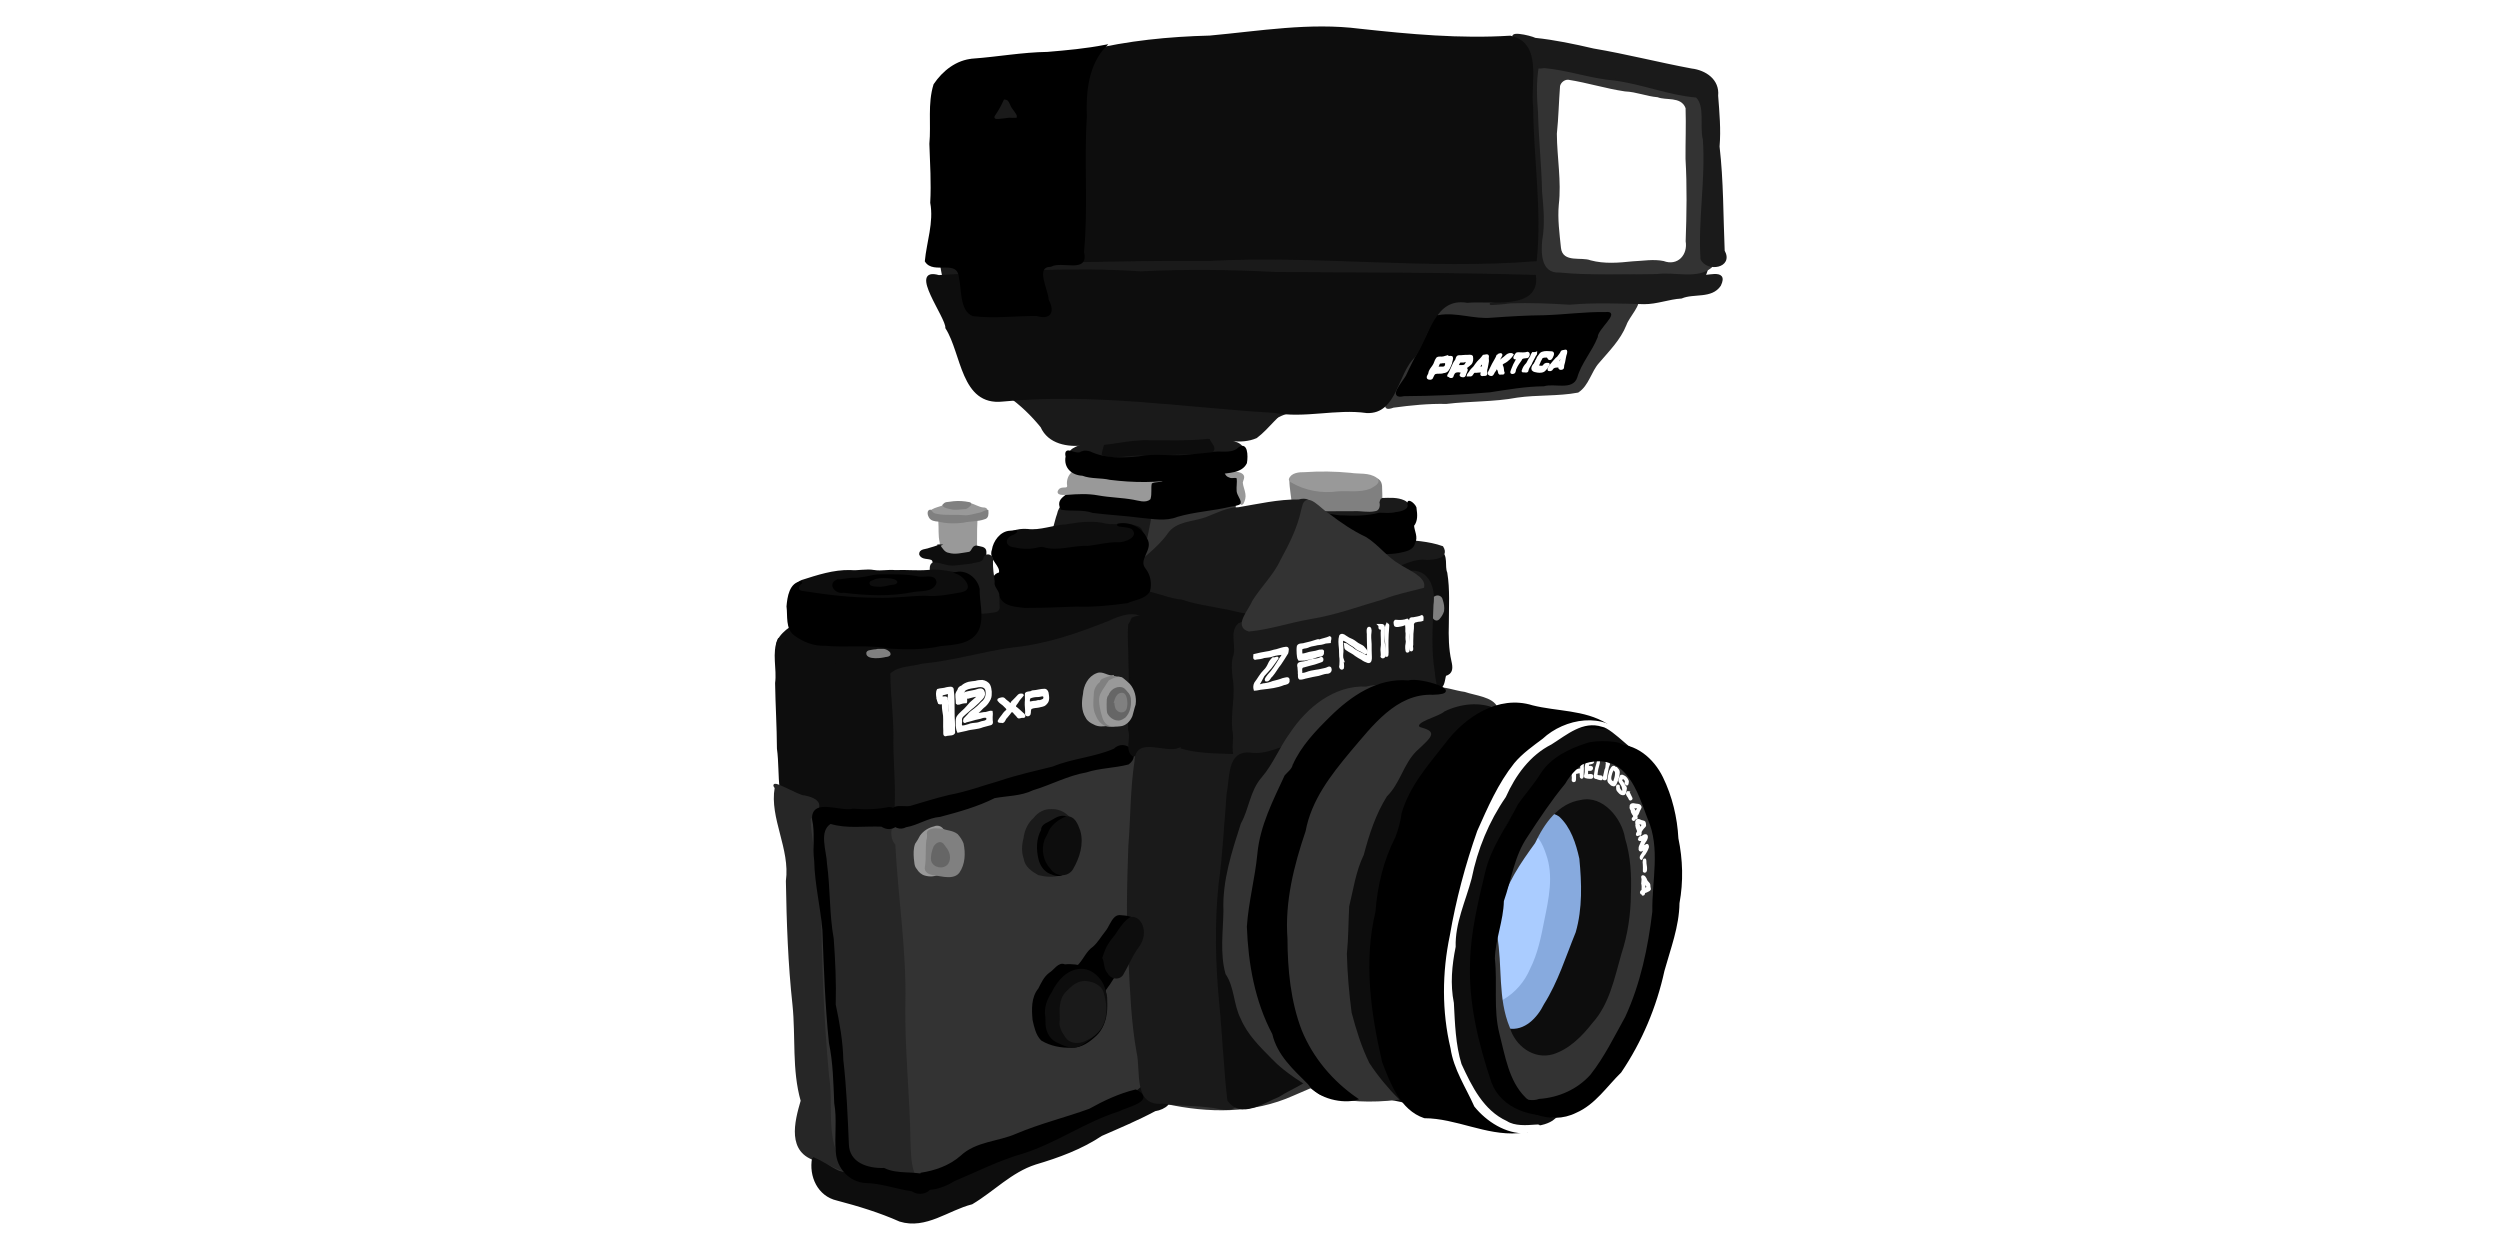 <?xml version="1.0" encoding="UTF-8" standalone="no"?>
<svg
   xmlns:dc="http://purl.org/dc/elements/1.1/"
   xmlns:cc="http://creativecommons.org/ns#"
   xmlns:rdf="http://www.w3.org/1999/02/22-rdf-syntax-ns#"
   xmlns:svg="http://www.w3.org/2000/svg"
   xmlns="http://www.w3.org/2000/svg"
   xmlns:sodipodi="http://sodipodi.sourceforge.net/DTD/sodipodi-0.dtd"
   xmlns:inkscape="http://www.inkscape.org/namespaces/inkscape"
   width="1200"
   height="600"
   viewBox="0 0 317.5 158.75"
   version="1.1"
   id="svg8"
   sodipodi:docname="ol-photo.svg"
   inkscape:version="1.0.1 (3bc2e813f5, 2020-09-07)">
  <sodipodi:namedview
     pagecolor="#ffffff"
     bordercolor="#666666"
     borderopacity="1"
     objecttolerance="10"
     gridtolerance="10"
     guidetolerance="10"
     inkscape:pageopacity="0"
     inkscape:pageshadow="2"
     inkscape:window-width="1920"
     inkscape:window-height="1061"
     id="namedview125"
     showgrid="false"
     inkscape:zoom="1.4"
     inkscape:cx="600"
     inkscape:cy="300"
     inkscape:window-x="0"
     inkscape:window-y="19"
     inkscape:window-maximized="0"
     inkscape:current-layer="svg8" />
  <defs
     id="defs2" />
  <path
     id="path176"
     style="fill:#333333;fill-opacity:1;stroke:#333333;stroke-width:0.265px;stroke-linecap:butt;stroke-linejoin:miter;stroke-opacity:1"
     d="m 99.426,90.85 c -0.432,-5.179 -0.215,-12.09 6.861,-11.695 6.549,-1.736 12.982,-3.92 19.809,-4.237 10.961,-1.41 21.709,-4.517 32.818,-4.682 6.989,-0.335 14.131,-3.145 21.065,-1.366 5.884,4.119 2.376,13.216 3.06,19.488 -0.246,8.868 1.421,17.721 0.466,26.599 -0.015,5.811 0.405,12.997 -4.344,17.184 -4.996,2.257 -9.88,4.752 -14.951,6.885 -5.127,2.305 -10.74,2.211 -16.126,1.044 -5.454,-1.449 -10.072,2.186 -14.407,4.848 -4.983,2.55 -10.862,2.466 -15.604,5.489 -4.489,1.939 -10.879,1.283 -13.977,-2.688 -2.957,-6.597 -0.829,-13.956 -1.416,-20.836 -0.864,-6.699 -1.289,-13.492 -2.096,-20.174 0.109,-5.292 -0.465,-10.627 -1.16,-15.859 z" />
  <path
     id="path182"
     style="fill:#1a1a1a;fill-opacity:1;stroke:#1a1a1a;stroke-width:0.265px;stroke-linecap:butt;stroke-linejoin:miter;stroke-opacity:1"
     d="m 120.352,11.346 c 4.866,-3.076 11.971,-2.402 17.859,-3.726 7.693,-0.172 15.335,-0.861 22.913,-2.19 10.077,-1.509 20.212,0.287 30.302,0.695 6.615,0.629 13.175,2.006 19.629,3.349 7.235,-0.619 5.182,6.895 6.379,11.429 -0.084,4.813 0.612,12.2 -1.521,15.186 -4.713,-0.565 -9.578,2.744 -12.148,6.549 -1.686,5.795 -6.705,7.989 -12.454,6.824 -6.585,1.226 -13.38,0.976 -20.016,1.935 -5.783,-0.797 -9.956,1.782 -14.55,4.559 -6.87,-0.328 -13.869,-1.327 -20.736,-0.267 -4.377,-1.8 -5.723,-7.369 -11.375,-7.148 -2.482,-4.865 -4.551,-10.537 -5.294,-16.109 -1.115,-5.314 0.191,-10.781 0.288,-16.098 0.399,-1.624 1.119,-3.287 0.726,-4.99 z" />
  <path
     id="path192"
     style="fill:#87aade;stroke:#87aade;stroke-width:0.265px;stroke-linecap:butt;stroke-linejoin:miter;stroke-opacity:1"
     d="m 195.629,98.697 c 2.852,0.68 4.272,3.588 5.594,5.925 1.926,3.867 2,8.39 1.167,12.558 -0.81,2.366 -1.605,4.73 -2.316,7.123 -0.898,2.048 -1.275,4.554 -3.363,5.8 -2.124,1.741 -5.179,2.74 -7.658,1.07 -2.49,-1.488 -2.016,-4.697 -2.606,-7.13 -0.694,-4.385 0.926,-8.637 1.729,-12.881 1.037,-3.312 2.497,-6.48 3.937,-9.632 0.603,-1.502 1.952,-2.503 3.516,-2.834 z" />
  <path
     id="path198"
     style="fill:#aaccff;stroke:#aaccff;stroke-width:0.265px;stroke-linecap:butt;stroke-linejoin:miter;stroke-opacity:1"
     d="m 193.62,105.552 c 1.527,0.17 2.182,1.722 2.608,2.99 0.971,2.683 0.326,5.608 -0.23,8.311 -0.405,2.097 -0.828,4.215 -1.799,6.138 -0.673,1.59 -1.852,2.979 -3.353,3.84 -1.48,0.523 -1.716,-1.268 -2.01,-2.26 -0.571,-2.057 -0.823,-4.216 -0.735,-6.346 0.269,-1.521 0.436,-3.078 1.051,-4.515 0.713,-2.31 0.939,-4.998 2.872,-6.697 0.52,-0.5 1.088,-0.949 1.597,-1.461 z" />
  <path
     id="path204"
     style="fill:#0d0d0d;fill-opacity:1;stroke:#0d0d0d;stroke-width:0.265px;stroke-linecap:butt;stroke-linejoin:miter;stroke-opacity:1"
     d="m 196.775,103.078 c 0.861,-1.768 2.816,-2.507 4.675,-2.43 2.336,-0.333 4.327,1.501 5.46,3.347 1.427,2.957 1.739,6.427 1.122,9.639 -0.042,2.498 -0.53,4.939 -1.453,7.248 -0.246,2.781 -0.723,5.637 -2.379,7.969 -0.984,1.64 -1.786,3.548 -3.583,4.472 -1.586,1.347 -3.678,2.491 -5.801,1.693 -1.637,-0.4 -4.257,-2.83 -3.262,-4.269 2.137,0.358 3.789,-1.408 4.65,-3.156 1.794,-2.843 2.78,-6.075 4.038,-9.158 0.878,-3.044 0.765,-6.287 0.464,-9.408 -0.431,-1.95 -1.105,-4.05 -2.615,-5.428 -0.387,-0.28 -0.858,-0.411 -1.317,-0.519 z" />
  <path
     id="path214"
     style="fill:#333333;fill-opacity:1;stroke:#333333;stroke-width:0.265px;stroke-linecap:butt;stroke-linejoin:miter;stroke-opacity:1"
     d="m 190.477,115.301 c 0.674,-3.131 2.529,-5.754 4.36,-8.291 1.184,-2.496 2.966,-5.106 5.914,-5.546 2.89,-0.653 5.366,2.422 5.763,4.984 0.712,2.311 0.835,4.687 0.742,7.085 -0.018,2.622 -0.402,5.193 -1.219,7.681 -0.878,3.046 -1.513,6.381 -3.703,8.795 -1.312,1.686 -2.989,3.367 -5.064,4.011 -2.522,0.739 -4.954,-1.092 -5.646,-3.474 -1.572,-3.738 -0.923,-7.888 -1.626,-11.784 -2.05,0.403 -1.195,4.452 -0.83,6.322 0.432,3.054 0.739,6.13 0.9,9.197 0.437,2.023 0.397,4.782 2.745,5.595 2.553,1.209 5.492,0.332 7.491,-1.516 2.908,-1.424 4.007,-4.739 6.123,-6.999 2.062,-3.109 2.187,-6.988 3.261,-10.467 0.766,-4.407 2.065,-8.922 1.346,-13.413 -0.543,-2.965 -0.885,-5.938 -2.781,-8.421 -1.08,-3.032 -4.957,-4.306 -7.665,-2.627 -3.32,2.44 -5.406,6.138 -8.07,9.224 -1.522,2.763 -2.175,6.033 -2.124,9.163 z" />
  <path
     id="path226"
     style="fill:#0d0d0d;fill-opacity:1;stroke:#0d0d0d;stroke-width:0.265px;stroke-linecap:butt;stroke-linejoin:miter;stroke-opacity:1"
     d="m 200.916,91.321 c 3.257,0.357 11.909,5.891 -0.501,3.686 -3.737,2.188 -6.682,5.701 -8.926,9.347 -2.844,5.048 -3.89,10.807 -4.472,16.499 0.254,4.087 0.104,8.264 1.442,12.217 0.589,4.178 5.719,8.929 8.903,8.948 -2.578,2.196 -11.607,0.267 -11.855,-3.291 -0.584,-3.553 -1.554,-7.511 -1.398,-11.194 -0.947,-6.314 1.707,-12.579 3.3,-18.496 1.453,-4.502 2.665,-9.472 6.537,-12.575 2.272,-1.799 3.79,-4.86 6.971,-5.141 z" />
  <path
     id="path247"
     style="fill:#0d0d0d;fill-opacity:1;stroke:#0d0d0d;stroke-width:0.265px;stroke-linecap:butt;stroke-linejoin:miter;stroke-opacity:1"
     d="m 177.339,92.353 c 1.842,-2.2 4.539,-3.898 7.413,-4.208 2.422,0.724 5.367,1.713 6.985,3.142 -2.872,1.988 -5.595,4.501 -7.096,7.777 -1.384,2.968 -2.937,5.842 -4.581,8.667 -2.452,5.767 -3.224,12.119 -3.55,18.331 -0.002,2.791 -0.205,5.739 1.286,8.222 0.57,2.158 2.883,5.79 3.257,6.509 -2.326,-1.402 -6.046,-0.556 -7.324,-3.437 -1.004,-3.094 -2.656,-5.938 -3.647,-9.021 -0.676,-4.102 0.341,-8.247 -0.11,-12.37 0.284,-4.481 1.546,-8.852 3.353,-12.949 0.971,-2.356 1.459,-4.85 2.193,-7.273 0.708,-1.113 1.178,-2.243 1.821,-3.391 z" />
  <path
     id="path277"
     style="fill:#0d0d0d;fill-opacity:1;stroke:#0d0d0d;stroke-width:0.265px;stroke-linecap:butt;stroke-linejoin:miter;stroke-opacity:1"
     d="m 172.705,71.517 c 1.851,0.045 3.749,0.077 5.517,-0.55 1.541,-0.303 3.044,-1.231 4.651,-0.94 0.975,0.499 0.435,1.862 0.801,2.733 0.349,2.121 0.191,4.293 0.197,6.436 -0.047,1.602 -0.025,3.208 0.327,4.78 0.189,0.822 0.245,1.504 -0.666,1.752 -0.222,0.714 -0.114,1.763 -1.242,1.75 -0.851,0.34 -2.044,0.346 -2.315,-0.746 -0.319,-0.944 -0.74,-1.897 -0.656,-2.927 -0.011,-2.999 -1.893,-5.782 -4.46,-7.242 -1.171,-0.748 -2.559,-1.744 -2.495,-3.303 0.017,-0.587 0.002,-1.236 0.342,-1.743 z" />
  <path
     id="path283"
     style="fill:#1a1a1a;fill-opacity:1;stroke:#1a1a1a;stroke-width:0.265px;stroke-linecap:butt;stroke-linejoin:miter;stroke-opacity:1"
     d="m 171.608,67.606 c 1.967,0.516 3.969,0.936 6.01,0.956 1.861,0.24 3.772,0.279 5.553,0.92 0.822,1.346 -1.135,1.504 -2.036,1.488 -1.296,-0.159 -2.44,0.42 -3.618,0.846 -1.341,0.284 -2.32,1.276 -3.514,1.851 -1.037,0.438 -1.927,-0.475 -2.888,-0.723 -1.863,-0.812 -3.782,-1.495 -5.582,-2.446 -0.594,-0.51 -3.02,-0.544 -1.862,-1.608 0.806,-0.692 1.951,-0.673 2.933,-0.954 1.425,-0.126 2.867,0.154 4.284,-0.163 0.243,-0.042 0.484,-0.095 0.72,-0.168 z" />
  <path
     id="path289"
     style="fill:#808080;fill-opacity:1;stroke:#808080;stroke-width:0.265px;stroke-linecap:butt;stroke-linejoin:miter;stroke-opacity:1"
     d="m 164.719,60.829 c 1.255,-0.035 2.504,0.183 3.761,0.091 1.284,-0.056 2.564,-0.139 3.848,-0.166 0.88,-0.032 1.824,-0.166 2.655,0.182 0.572,0.392 0.371,1.158 0.436,1.743 0.015,0.925 0.034,1.862 -0.119,2.777 -0.373,0.552 -1.21,0.366 -1.771,0.625 -2.54,0.488 -5.182,0.342 -7.668,-0.36 -0.816,-0.128 -1.687,-0.679 -1.666,-1.597 -0.063,-1.048 -0.306,-2.08 -0.311,-3.132 0.224,-0.216 0.556,-0.142 0.835,-0.163 z" />
  <path
     id="path295"
     style="fill:#999999;fill-opacity:1;stroke:#999999;stroke-width:0.265px;stroke-linecap:butt;stroke-linejoin:miter;stroke-opacity:1"
     d="m 163.979,61.118 c 1.75,1.06 3.867,1.433 5.885,1.155 1.371,-0.102 2.814,0.181 4.126,-0.333 0.375,-0.228 1.353,-0.656 0.777,-1.154 -0.953,-0.669 -2.17,-0.426 -3.255,-0.604 -1.938,-0.188 -3.89,-0.217 -5.833,-0.085 -0.66,-0.011 -1.639,0.063 -1.866,0.787 0.028,0.095 0.096,0.168 0.165,0.234 z" />
  <path
     id="path301"
     style="fill:#1a1a1a;fill-opacity:1;stroke:#1a1a1a;stroke-width:0.265px;stroke-linecap:butt;stroke-linejoin:miter;stroke-opacity:1"
     d="m 175.33,63.791 c 0.121,0.541 -0.058,1.221 -0.715,1.27 -0.892,0.183 -1.8,-0.06 -2.702,-0.01 -1.428,0.004 -2.857,0.021 -4.284,0.015 -0.612,0.202 0.661,0.575 0.97,0.572 1.03,0.059 2.065,-0.004 3.096,0.003 1.465,-0.021 2.921,-0.223 4.388,-0.198 0.846,0.011 1.652,-0.256 2.458,-0.473 0.724,-0.214 0.28,-1.106 -0.229,-1.299 -0.855,-0.401 -1.836,-0.317 -2.754,-0.296 -0.17,0.06 -0.164,0.277 -0.227,0.414 z" />
  <path
     id="path311"
     style="fill:#000000;stroke:#000000;stroke-width:0.265px;stroke-linecap:butt;stroke-linejoin:miter;stroke-opacity:1"
     d="m 167.59,65.477 c 0.964,-0.317 1.95,0.146 2.931,0.104 1.563,0.096 3.151,0.054 4.675,-0.335 0.703,0.017 1.406,0.09 2.099,-0.084 0.632,-0.062 1.856,-0.345 1.564,-1.203 -0.108,-0.66 0.98,0.283 0.912,0.642 0.106,0.719 0.173,1.54 -0.317,2.135 0.039,0.736 0.548,1.48 0.127,2.225 -0.219,0.894 -1.253,0.971 -1.993,1.147 -1.204,0.213 -2.434,0.106 -3.649,0.126 -1.716,-0.141 -2.927,-1.491 -4.253,-2.431 -0.73,-0.45 -1.886,-0.691 -2.007,-1.699 -0.024,-0.209 -0.025,-0.424 -0.088,-0.627 z" />
  <path
     id="path317"
     style="fill:#1a1a1a;fill-opacity:1;stroke:#1a1a1a;stroke-width:0.265px;stroke-linecap:butt;stroke-linejoin:miter;stroke-opacity:1"
     d="m 142.149,55.843 c -1.271,0.195 -2.578,0.093 -3.833,0.295 -0.782,0.537 -2.735,0.746 -2.477,1.874 0.813,0.637 1.972,0.431 2.918,0.791 1.942,0.548 3.973,0.508 5.957,0.263 2.48,-0.229 4.991,0.83 7.439,0.053 1.556,-0.472 3.182,-0.601 4.779,-0.843 1.69,-0.101 1.073,-1.934 -0.226,-2.066 -1.953,-1.181 -4.338,-0.956 -6.487,-0.592 -1.569,0.065 -3.118,-0.39 -4.691,-0.176 -1.132,0.08 -2.255,0.252 -3.379,0.402 z" />
  <path
     id="path331"
     style="fill:#1a1a1a;fill-opacity:1;stroke:#1a1a1a;stroke-width:0.265px;stroke-linecap:butt;stroke-linejoin:miter;stroke-opacity:1"
     d="m 134.373,65.315 c -0.424,1.127 -0.467,2.457 -1.361,3.357 0.006,0.626 1.36,0.373 1.848,0.737 1.275,0.436 2.595,0.665 3.917,0.899 1.127,0.266 2.205,0.759 3.383,0.774 1.379,0.075 2.703,0.515 4.082,0.6 0.566,-0.107 1.912,0.736 1.332,-0.358 -0.027,-1.014 -0.287,-2.03 -0.289,-3.056 0.003,-1.223 0.814,-2.237 1.355,-3.255 -0.56,-0.794 -1.807,-0.385 -2.659,-0.669 -1.447,-0.264 -2.908,-0.48 -4.383,-0.41 -1.742,-0.085 -3.482,-0.222 -5.222,-0.309 -1.042,-0.053 -1.808,0.701 -2.003,1.691 z" />
  <path
     id="path337"
     style="fill:#333333;fill-opacity:1;stroke:#333333;stroke-width:0.265px;stroke-linecap:butt;stroke-linejoin:miter;stroke-opacity:1"
     d="m 147.227,64.983 c 1.389,0.236 2.853,0.133 4.143,-0.459 1.129,-0.319 2.344,-0.177 3.45,-0.606 0.616,-0.037 1.866,-0.943 1.962,0.065 0.112,1.035 -0.133,2.1 0.173,3.114 0.146,0.558 0.527,1.315 -0.353,1.347 -0.799,0.304 -1.522,0.784 -2.345,1.042 -1.155,0.397 -2.287,0.863 -3.442,1.256 -1.528,0.311 -3.084,0.489 -4.643,0.553 -0.983,-0.26 -0.733,-1.502 -0.496,-2.227 0.24,-0.995 0.42,-2.006 0.613,-3.012 -0.061,-0.646 0.324,-0.987 0.938,-1.073 z" />
  <path
     id="path343"
     style="fill:#000000;stroke:#000000;stroke-width:0.265px;stroke-linecap:butt;stroke-linejoin:miter;stroke-opacity:1"
     d="m 136.443,61.644 c -0.183,1.398 -2.42,1.414 -1.633,2.967 1.287,0.215 2.703,-0.058 3.987,0.401 2.038,0.259 4.093,0.352 6.13,0.624 1.525,0.134 3.111,0.472 4.584,-0.127 2.207,-0.647 4.538,-0.753 6.762,-1.292 0.904,-0.129 1.927,-0.284 1.165,-1.319 -0.511,-0.952 1.194,-2.896 -0.725,-2.712 -0.992,0.832 -0.73,-1.416 -1.845,-0.849 -1.366,-0.235 -2.705,0.139 -3.971,0.604 -1.186,0.544 -3.207,-0.83 -3.744,0.705 0.06,0.948 -1.508,0.335 -1.765,1.138 -2.231,0.184 -4.498,0.494 -6.723,0.082 -0.743,-0.034 -1.491,-0.069 -2.221,-0.223 z" />
  <path
     id="path353"
     style="fill:#999999;fill-opacity:1;stroke:#999999;stroke-width:0.265px;stroke-linecap:butt;stroke-linejoin:miter;stroke-opacity:1"
     d="m 136.234,60.047 c 0.905,-0.487 1.841,0.286 2.797,0.15 1.158,0.073 2.322,0.067 3.472,0.224 0.811,-0.005 1.605,0.286 2.417,0.105 0.895,-0.111 1.842,-0.412 2.723,-0.091 0.509,0.951 -1.103,0.437 -1.494,0.925 -0.136,0.626 0.031,1.32 -0.156,1.957 -0.525,0.464 -1.412,0.113 -2.061,0.011 -1.473,-0.264 -2.978,-0.275 -4.451,-0.545 -1.301,-0.24 -2.625,-0.178 -3.935,-0.07 -0.416,0.01 -1.528,0.125 -0.922,-0.543 0.377,-0.302 1.198,0.178 1.009,-0.703 -0.029,-0.53 0.165,-1.095 0.602,-1.42 z" />
  <path
     id="path359"
     style="fill:#999999;fill-opacity:1;stroke:#999999;stroke-width:0.265px;stroke-linecap:butt;stroke-linejoin:miter;stroke-opacity:1"
     d="m 155.595,59.514 c -0.036,0.4 0.118,0.89 0.553,0.998 0.318,0.204 0.81,-0.105 1.04,0.186 0.078,0.555 -0.051,1.118 -0.003,1.675 0.06,0.48 0.429,0.849 0.521,1.317 0.039,0.148 -0.125,0.47 0.094,0.218 0.191,-0.356 0.311,-0.767 0.235,-1.173 -0.063,-0.496 -0.302,-0.955 -0.334,-1.456 0.037,-0.313 0.35,-0.693 0.049,-0.965 -0.383,-0.329 -1.002,-0.219 -1.319,-0.651 -0.13,-0.267 -0.391,-0.643 -0.669,-0.297 -0.056,0.049 -0.109,0.102 -0.167,0.149 z" />
  <path
     id="path373"
     style="fill:#0d0d0d;fill-opacity:1;stroke:#0d0d0d;stroke-width:0.265px;stroke-linecap:butt;stroke-linejoin:miter;stroke-opacity:1"
     d="m 140.486,55.2 c 0.112,0.86 -0.344,1.737 -0.43,2.494 0.763,0.37 1.69,0.19 2.522,0.182 1.182,-0.09 2.366,-0.244 3.551,-0.104 1.149,0.005 2.293,-0.16 3.444,-0.154 1.439,-0.048 2.89,-0.033 4.316,-0.238 0.628,-0.544 -0.34,-1.123 -0.397,-1.7 -0.051,-1.203 -1.401,-0.39 -2.157,-0.659 -1.047,-0.143 -2.097,-0.265 -3.157,-0.195 -1.616,0.07 -3.235,0.129 -4.848,-0.021 -0.821,-0.082 -1.602,0.196 -2.386,0.384 -0.151,0.024 -0.305,0.032 -0.457,0.011 z" />
  <path
     id="path383"
     style="fill:#000000;fill-opacity:1;stroke:#000000;stroke-width:0.265px;stroke-linecap:butt;stroke-linejoin:miter;stroke-opacity:1"
     d="m 137.429,57.429 c -0.804,0.651 -2.283,-0.9 -1.966,0.557 -0.269,1.374 0.745,2.251 2.021,2.301 1.108,0.421 2.334,0.251 3.479,0.521 2.987,0.374 6.029,0.406 8.997,-0.134 1.656,-0.123 3.268,-0.553 4.936,-0.562 1.132,-0.228 2.736,-0.126 3.333,-1.327 0.157,-0.858 0.123,-2.832 -1.067,-1.686 -1.026,0.696 -2.237,0.182 -3.352,0.485 -1.082,0.109 -2.158,0.212 -3.244,0.322 -1.977,0.161 -3.967,-0.212 -5.929,0.183 -2.062,0.21 -4.276,0.292 -6.194,-0.616 -0.323,-0.112 -0.685,-0.16 -1.015,-0.045 z" />
  <path
     id="path393"
     style="fill:#0d0d0d;fill-opacity:1;stroke:#0d0d0d;stroke-width:0.265px;stroke-linecap:butt;stroke-linejoin:miter;stroke-opacity:1"
     d="m 137.318,72.403 c -7.259,2.638 -15.025,3.104 -22.587,4.391 -3.604,0.971 -7.367,0.82 -10.984,1.671 -2.636,0.168 -7.509,3.369 -3.631,5.563 4.201,1.837 8.837,2.671 13.417,2.587 4.778,-2.666 10.47,-2.384 15.621,-3.911 3.971,-0.771 7.975,-1.441 11.697,-3.112 4.816,-2.385 9.999,0.077 14.964,0.406 3.063,1.342 7.583,-4.461 2.447,-4.399 -3.466,-0.294 -7.289,0.152 -10.287,-2.002 -3.284,-1.473 -7.138,-1.511 -10.657,-1.195 z" />
  <path
     id="path399"
     style="fill:#0d0d0d;fill-opacity:1;stroke:#0d0d0d;stroke-width:0.265px;stroke-linecap:butt;stroke-linejoin:miter;stroke-opacity:1"
     d="m 135.42,66.724 c -1.669,0.073 -3.271,0.801 -4.96,0.583 -1.197,-0.094 -2.557,0.291 -3.223,1.351 -0.378,1.269 1.518,1.484 2.4,1.484 1.632,0.002 3.257,0.37 4.89,0.143 2.111,-0.113 4.224,-0.262 6.306,-0.643 1.085,-0.222 2.312,0.165 3.266,-0.537 0.795,-0.426 1.428,-1.922 0.198,-2.207 -1.415,-0.475 -2.939,0.056 -4.367,-0.38 -1.502,-0.261 -3.024,-0.051 -4.511,0.206 z" />
  <path
     id="path417"
     style="fill:#1a1a1a;fill-opacity:1;stroke:#1a1a1a;stroke-width:0.265px;stroke-linecap:butt;stroke-linejoin:miter;stroke-opacity:1"
     d="m 146.5,75.131 c 1.205,0.315 2.368,0.782 3.622,0.886 1.696,0.59 3.466,0.814 5.215,1.17 1.541,0.224 3.196,0.984 4.718,0.424 1.221,-0.803 2.066,-2.07 2.986,-3.189 1.791,-2.375 2.819,-5.236 3.56,-8.082 0.36,-1.315 0.291,-3.339 -1.66,-2.774 -2.577,-0.034 -5.101,0.561 -7.62,0.981 -1.503,0.019 -2.816,0.767 -4.183,1.272 -1.599,0.587 -3.694,0.482 -4.733,2.017 -1.381,1.957 -3.451,3.262 -5.112,4.95 -1.675,0.634 -0.953,2.407 0.673,2.013 0.878,-0.118 1.7,0.093 2.534,0.333 z" />
  <path
     id="path431"
     style="fill:#000000;stroke:#000000;stroke-width:0.265px;stroke-linecap:butt;stroke-linejoin:miter;stroke-opacity:1"
     d="m 132.425,69.597 c 1.884,0.607 3.816,-0.227 5.727,-0.134 1.253,-0.13 2.465,-0.485 3.733,-0.472 0.97,0.113 3.014,-0.719 1.989,-1.844 -0.404,-0.421 -2.048,-0.296 -1.871,-0.523 1.443,-0.284 2.974,0.473 3.564,1.832 0.833,1.335 -1.23,2.532 -0.187,3.833 0.621,0.779 0.786,1.82 0.545,2.764 -0.581,0.942 -1.846,0.996 -2.772,1.418 -2.135,0.296 -4.285,0.509 -6.445,0.434 -2.186,0.086 -4.381,0.168 -6.565,0.171 -1.103,-0.16 -2.54,-0.134 -3.079,-1.329 -0.49,-0.806 -1.584,-2.598 -0.083,-2.935 0.297,-1.032 -1.342,-1.737 -0.88,-2.972 0.155,-1.044 1.006,-2.257 2.177,-2.309 0.465,-0.002 1.256,-0.25 0.387,0.268 -1.253,0.352 -1.275,1.742 0.149,1.845 1.034,0.244 2.1,0.267 3.13,-0.014 0.16,-0.032 0.322,-0.049 0.483,-0.034 z" />
  <path
     id="path437"
     style="fill:#999999;fill-opacity:1;stroke:#999999;stroke-width:0.265px;stroke-linecap:butt;stroke-linejoin:miter;stroke-opacity:1"
     d="m 121.029,64.077 c -0.417,-0.058 -0.78,0.256 -1.203,0.224 -0.477,0.172 -0.996,0.265 -1.437,0.525 -0.494,0.248 -0.154,0.862 0.313,0.79 0.667,0.074 1.342,0.009 2.008,0.101 1.412,0.108 2.849,0.066 4.227,-0.282 0.574,-0.062 0.541,-0.901 -0.053,-0.853 -0.625,-0.05 -1.138,-0.455 -1.747,-0.567 -0.694,-0.129 -1.419,-0.077 -2.108,0.062 z" />
  <path
     id="path443"
     style="fill:#999999;fill-opacity:1;stroke:#999999;stroke-width:0.265px;stroke-linecap:butt;stroke-linejoin:miter;stroke-opacity:1"
     d="m 119.297,66.19 c 0.077,0.896 -0.036,1.808 0.174,2.692 0.062,0.383 -0.215,0.755 -0.081,1.127 0.228,0.453 0.758,0.625 1.203,0.79 0.677,0.213 1.41,0.215 2.095,0.037 0.389,-0.066 0.873,-0.025 1.147,-0.365 0.248,-0.596 0.077,-1.254 0.118,-1.878 -0.004,-0.923 0.006,-1.848 0.058,-2.768 -0.124,-0.419 -0.679,-0.191 -1.001,-0.237 -0.968,4.2e-4 -1.935,0.116 -2.901,0.107 -0.343,-0.15 -0.848,-0.072 -0.802,0.399 l -0.005,0.049 -0.004,0.049 z" />
  <path
     id="path449"
     style="fill:#808080;fill-opacity:1;stroke:#808080;stroke-width:0.265px;stroke-linecap:butt;stroke-linejoin:miter;stroke-opacity:1"
     d="m 118.213,64.864 c 0.18,0.537 0.78,0.528 1.244,0.603 0.977,0.115 1.963,-0.009 2.941,0.097 0.682,0.062 1.329,-0.191 1.988,-0.321 0.364,-0.031 0.678,-0.331 1.012,-0.339 0.02,0.326 0.043,0.835 -0.385,0.912 -0.864,0.316 -1.804,0.227 -2.691,0.439 -1.048,0.137 -2.122,0.11 -3.151,-0.142 -0.411,-0.028 -0.911,-0.083 -1.11,-0.506 -0.129,-0.193 -0.241,-0.812 0.152,-0.742 z" />
  <path
     id="path455"
     style="fill:#808080;fill-opacity:1;stroke:#808080;stroke-width:0.265px;stroke-linecap:butt;stroke-linejoin:miter;stroke-opacity:1"
     d="m 119.815,64.166 c 0.234,0.287 0.634,0.279 0.96,0.378 0.61,0.161 1.235,-0.017 1.851,-0.024 0.21,-0.054 0.361,-0.228 0.519,-0.367 0.152,-0.104 0.092,-0.283 -0.102,-0.26 -0.632,-0.129 -1.286,-0.168 -1.928,-0.106 -0.304,0.065 -0.617,0.055 -0.92,0.116 -0.163,0.029 -0.273,0.148 -0.38,0.263 z" />
  <path
     id="path461"
     style="fill:#0d0d0d;fill-opacity:1;stroke:#0d0d0d;stroke-width:0.265px;stroke-linecap:butt;stroke-linejoin:miter;stroke-opacity:1"
     d="m 119.279,69.279 c 0.307,0.424 0.599,0.973 1.169,1.058 0.861,0.263 1.753,0.003 2.614,-0.118 0.486,-0.069 0.458,-0.913 1.008,-0.788 0.387,0.109 1.072,0.085 1.068,0.628 -0.022,0.601 0.045,1.22 -0.108,1.807 -0.196,0.459 -0.815,0.401 -1.23,0.495 -0.835,0.096 -1.665,0.276 -2.511,0.221 -0.834,-0.03 -1.669,-0.153 -2.472,-0.38 -0.492,-0.263 0.007,-0.99 -0.505,-1.215 -0.463,-0.2 -1.161,-0.026 -1.433,-0.557 -0.083,-0.626 0.752,-0.534 1.138,-0.712 0.422,-0.141 0.871,-0.222 1.263,-0.439 z" />
  <path
     id="path467"
     style="fill:#1a1a1a;fill-opacity:1;stroke:#1a1a1a;stroke-width:0.265px;stroke-linecap:butt;stroke-linejoin:miter;stroke-opacity:1"
     d="m 118.225,72.728 c 0.004,-0.426 -0.163,-1.249 0.527,-1.159 0.821,0.047 1.585,0.481 2.423,0.384 0.754,-0.048 1.504,-0.171 2.253,-0.25 0.517,-0.2 1.308,-0.08 1.561,-0.667 0.124,-0.83 1.178,-0.516 0.985,0.22 -0.029,0.876 0.111,1.744 0.219,2.609 -0.135,0.65 0.427,1.044 0.581,1.6 0.046,0.576 0.003,1.155 0.063,1.73 -0.093,0.559 -0.81,0.437 -1.227,0.548 -1.041,0.139 -2.097,0.092 -3.122,-0.139 -0.73,-0.17 -1.479,-0.15 -2.221,-0.175 -0.768,-0.022 -1.232,-0.716 -1.505,-1.351 -0.436,-0.696 -0.2,-1.556 -0.342,-2.325 -0.036,-0.347 -0.236,-0.669 -0.194,-1.025 z" />
  <path
     id="path473"
     style="fill:#0d0d0d;fill-opacity:1;stroke:#0d0d0d;stroke-width:0.265px;stroke-linecap:butt;stroke-linejoin:miter;stroke-opacity:1"
     d="m 111.055,72.534 c -1.009,-0.206 -2.041,0.098 -3.063,-0.006 -2.116,-0.053 -4.152,0.625 -6.141,1.258 -1.292,0.495 -0.969,2.23 0.342,2.451 2.79,0.83 5.743,0.52 8.613,0.713 2.884,0.122 5.75,-0.259 8.626,-0.371 1.434,-0.138 3.103,-0.304 4.127,-1.443 0.699,-0.804 0.03,-2.04 -0.99,-2.077 -1.564,-0.302 -3.13,-0.714 -4.739,-0.541 -1.387,0.109 -2.765,-0.047 -4.149,0.018 -0.88,-0.093 -1.75,0.12 -2.626,-0.002 z" />
  <path
     id="path479"
     style="fill:#000000;fill-opacity:1;stroke:#000000;stroke-width:0.265px;stroke-linecap:butt;stroke-linejoin:miter;stroke-opacity:1"
     d="m 106.253,73.758 c -1.025,0.51 0.043,1.621 0.864,1.382 2.959,0.376 5.998,0.509 8.933,-0.095 0.923,-0.164 2.371,0.059 2.755,-1.037 -0.027,-1.093 -1.606,-0.451 -2.309,-0.691 -1.667,-0.335 -3.381,-0.223 -5.072,-0.24 -1.029,0.138 -2.028,0.481 -3.08,0.43 -0.704,0.027 -1.397,0.182 -2.092,0.253 z" />
  <path
     id="path486"
     style="fill:#0d0d0d;fill-opacity:1;stroke:#0d0d0d;stroke-width:0.265px;stroke-linecap:butt;stroke-linejoin:miter;stroke-opacity:1"
     d="m 111.168,73.687 c -0.181,0.159 -0.796,0.151 -0.568,0.508 0.257,0.203 0.618,0.149 0.927,0.183 0.463,0.028 0.924,-0.04 1.365,-0.176 0.285,-0.096 0.834,-0.008 0.941,-0.274 -0.146,-0.267 -0.501,-0.282 -0.768,-0.33 -0.564,-0.052 -1.143,-0.084 -1.701,0.029 -0.066,0.016 -0.132,0.036 -0.195,0.06 z" />
  <path
     id="path494"
     style="fill:#000000;fill-opacity:1;stroke:#000000;stroke-width:0.265px;stroke-linecap:butt;stroke-linejoin:miter;stroke-opacity:1"
     d="m 101.826,73.942 c -1.462,0.097 -1.71,1.914 -1.807,3.073 0.162,1.203 -0.161,2.795 0.954,3.602 1.106,0.796 2.387,1.319 3.772,1.258 2.745,0.27 5.53,-0.172 8.252,0.371 2.162,0.138 4.347,0.15 6.472,-0.325 1.708,-0.158 3.974,-0.231 4.764,-2.066 0.617,-1.621 0.01,-3.375 0.052,-5.053 -0.25,-1.234 -1.484,-2.266 -2.76,-2.045 1.085,0.398 2.472,2.167 0.624,2.587 -1.538,0.268 -3.085,0.601 -4.658,0.447 -2.087,0.025 -4.165,0.354 -6.26,0.25 -3.065,0.004 -6.119,-0.357 -9.139,-0.833 -0.965,-0.015 -0.932,-0.822 -0.268,-1.266 z" />
  <path
     id="path500"
     style="fill:#808080;fill-opacity:1;stroke:#808080;stroke-width:0.265px;stroke-linecap:butt;stroke-linejoin:miter;stroke-opacity:1"
     d="m 110.428,82.71 c -0.159,0.024 -0.33,0.142 -0.275,0.325 0.054,0.259 0.344,0.34 0.569,0.384 0.514,0.078 1.041,0.037 1.549,-0.065 0.212,-0.076 0.468,-0.025 0.648,-0.178 0.147,-0.136 -0.025,-0.323 -0.148,-0.401 -0.199,-0.155 -0.445,-0.262 -0.701,-0.237 -0.269,0.024 -0.547,-0.045 -0.807,0.048 -0.221,0.01 -0.44,0.04 -0.656,0.091 -0.059,0.012 -0.119,0.023 -0.179,0.033 z" />
  <path
     id="path506"
     style="fill:#ffffff;stroke:#ffffff;stroke-width:0.265px;stroke-linecap:butt;stroke-linejoin:miter;stroke-opacity:1"
     d="m 199.765,98.109 c -0.089,0.277 0.021,0.563 -0.019,0.845 -0.024,0.117 -0.022,0.296 0.148,0.239 0.159,0.016 0.106,-0.198 0.131,-0.301 0.009,-0.186 0.014,-0.373 0.007,-0.559 -0.072,-0.202 0.2,-0.178 0.318,-0.214 0.112,-0.007 0.261,-0.124 0.34,-0.086 0.059,0.162 0.061,0.337 0.086,0.505 -0.045,0.122 0.012,0.298 0.167,0.207 0.104,-0.112 0.024,-0.297 0.049,-0.44 -0.008,-0.308 0.054,-0.614 0.017,-0.922 -0.038,-0.1 0.088,-0.348 -0.084,-0.319 -0.139,0.084 -0.096,0.275 -0.106,0.411 0.02,0.143 -0.038,0.32 -0.217,0.256 -0.154,0.032 -0.3,0.112 -0.462,0.104 -0.162,0.027 -0.258,0.175 -0.373,0.274 z" />
  <path
     id="path512"
     style="fill:#ffffff;stroke:#ffffff;stroke-width:0.265px;stroke-linecap:butt;stroke-linejoin:miter;stroke-opacity:1"
     d="m 201.534,96.825 c 0.161,-0.026 0.312,-0.097 0.476,-0.106 0.102,-0.026 0.346,-0.191 0.31,0.022 -0.02,0.164 -0.215,0.158 -0.335,0.201 -0.128,0.021 -0.285,0.006 -0.297,0.175 -0.023,0.109 -0.139,0.33 0.074,0.287 0.138,-0.003 0.392,-0.068 0.424,0.126 0.017,0.14 -0.106,0.261 -0.246,0.242 -0.152,-0.011 -0.407,-0.057 -0.384,0.176 -0.007,0.157 -0.005,0.315 -0.008,0.472 0.049,0.12 0.227,-0.021 0.33,0.015 0.154,-0.019 0.422,-0.02 0.324,0.211 0.009,0.185 -0.195,0.127 -0.313,0.13 -0.171,-0.01 -0.343,-0.024 -0.506,-0.076 -0.156,-0.045 -0.045,-0.242 -0.04,-0.355 0.108,-0.385 -0.003,-0.79 0.09,-1.177 0.031,-0.115 0.081,-0.225 0.1,-0.343 z" />
  <path
     id="path518"
     style="fill:#ffffff;stroke:#ffffff;stroke-width:0.265px;stroke-linecap:butt;stroke-linejoin:miter;stroke-opacity:1"
     d="m 202.939,96.661 c -0.044,0.14 0.049,0.068 0.1,0.004 0.063,0.059 -0.003,0.212 -0.005,0.306 -0.057,0.3 -0.177,0.585 -0.213,0.889 -0.026,0.204 -0.072,0.407 -0.075,0.613 0.099,0.112 0.264,0.099 0.4,0.12 0.111,8.3e-4 0.297,-0.004 0.298,0.15 0.016,0.118 -0.039,0.275 -0.187,0.217 -0.172,-0.019 -0.328,-0.097 -0.489,-0.155 -0.131,0.016 -0.287,-0.07 -0.243,-0.221 0.016,-0.189 0.086,-0.368 0.096,-0.558 0.047,-0.35 0.129,-0.695 0.251,-1.027 0.028,-0.112 0.035,-0.23 0.068,-0.339 z" />
  <path
     id="path524"
     style="fill:#ffffff;stroke:#ffffff;stroke-width:0.265px;stroke-linecap:butt;stroke-linejoin:miter;stroke-opacity:1"
     d="m 204.073,96.908 c 0.098,0.024 0.293,0.02 0.258,0.172 -0.048,0.143 -0.133,0.272 -0.149,0.426 -0.083,0.418 -0.175,0.835 -0.22,1.26 0.01,0.141 -0.083,0.26 -0.227,0.192 -0.174,-0.022 -0.019,-0.227 -0.021,-0.337 0.046,-0.284 0.148,-0.558 0.19,-0.842 0.052,-0.103 0.102,-0.208 0.111,-0.325 0.027,-0.181 0.024,-0.365 0.058,-0.545 z" />
  <path
     id="path530"
     style="fill:#ffffff;stroke:#ffffff;stroke-width:0.265px;stroke-linecap:butt;stroke-linejoin:miter;stroke-opacity:1"
     d="m 205.167,97.54 c -0.178,0.056 -0.14,0.301 0.005,0.373 0.111,0.149 0.064,0.35 0.056,0.521 -0.036,0.299 -0.135,0.586 -0.234,0.868 -0.087,0.174 -0.244,-0.021 -0.346,-0.075 -0.19,-0.174 -0.161,-0.462 -0.116,-0.691 0.057,-0.267 0.14,-0.533 0.263,-0.775 0.118,-0.095 0.284,-0.011 0.377,0.08 0.115,0.011 0.229,-0.253 0.095,-0.311 -0.083,-4.8e-4 -0.164,0.01 -0.21,-0.089 -0.136,-0.159 -0.31,0.029 -0.382,0.155 -0.107,0.176 -0.204,0.363 -0.234,0.57 -0.098,0.314 -0.159,0.641 -0.174,0.969 0.017,0.191 0.187,0.305 0.313,0.427 0.074,0.115 0.215,0.136 0.336,0.171 0.211,0.033 0.274,-0.233 0.339,-0.381 0.182,-0.397 0.306,-0.827 0.328,-1.265 0.014,-0.218 -0.151,-0.385 -0.306,-0.513 -0.034,-0.02 -0.072,-0.029 -0.11,-0.035 z" />
  <path
     id="path536"
     style="fill:#ffffff;stroke:#ffffff;stroke-width:0.265px;stroke-linecap:butt;stroke-linejoin:miter;stroke-opacity:1"
     d="m 206.233,98.834 c 0.074,0.134 0.248,0.209 0.267,0.371 -0.03,0.128 -0.112,0.276 0.03,0.371 0.15,0.184 0.182,-0.097 0.191,-0.213 0.043,-0.128 -0.023,-0.248 -0.087,-0.355 -0.098,-0.192 -0.266,-0.35 -0.468,-0.428 -0.098,-0.079 -0.294,-0.106 -0.341,0.043 -0.04,0.148 -0.114,0.283 -0.161,0.428 -0.03,0.145 0.092,0.26 0.152,0.381 0.114,0.184 0.248,0.361 0.293,0.577 0.032,0.157 0.086,0.33 0.021,0.485 -0.104,0.178 -0.285,0.015 -0.354,-0.104 -0.108,-0.138 -0.218,-0.305 -0.186,-0.489 0.028,-0.218 -0.27,-0.15 -0.21,0.034 -0.005,0.178 -0.013,0.385 0.128,0.517 0.139,0.137 0.248,0.33 0.449,0.383 0.124,0.031 0.305,0.065 0.38,-0.071 0.083,-0.216 0.125,-0.447 0.15,-0.676 -10e-4,-0.148 -0.164,-0.219 -0.216,-0.347 -0.042,-0.134 -0.148,-0.236 -0.209,-0.363 -0.072,-0.1 -0.212,-0.208 -0.153,-0.346 0.037,-0.129 0.151,-0.277 0.302,-0.205 l 0.024,0.007 z" />
  <path
     id="path542"
     style="fill:#ffffff;stroke:#ffffff;stroke-width:0.265px;stroke-linecap:butt;stroke-linejoin:miter;stroke-opacity:1"
     d="m 206.81,100.587 c -0.088,-0.026 -0.139,0.074 -0.168,0.14 -0.044,0.136 0.044,0.269 0.12,0.375 0.074,0.089 0.143,0.183 0.174,0.296 0.022,0.078 0.081,0.208 0.173,0.12 0.08,-0.024 0.126,-0.106 0.07,-0.177 -0.049,-0.096 -0.101,-0.19 -0.142,-0.289 -0.066,-0.123 -0.124,-0.25 -0.18,-0.378 -0.014,-0.029 -0.03,-0.059 -0.048,-0.086 z" />
  <path
     id="path548"
     style="fill:#ffffff;stroke:#ffffff;stroke-width:0.265px;stroke-linecap:butt;stroke-linejoin:miter;stroke-opacity:1"
     d="m 207.367,102.641 c 0.073,0.11 0.199,0.193 0.205,0.337 0.035,0.112 -0.005,0.283 -0.155,0.251 -0.184,-0.038 -0.141,-0.292 -0.239,-0.42 -0.077,-0.106 -0.122,-0.241 -0.083,-0.371 -0.033,-0.142 0.064,-0.251 0.196,-0.289 0.15,-0.047 0.3,0.037 0.451,0.042 0.156,0.02 0.325,0.021 0.466,0.093 0.097,0.08 0.199,0.225 0.108,0.346 -0.087,0.127 -0.135,0.273 -0.204,0.41 -0.06,0.147 -0.097,0.308 -0.209,0.428 -0.103,0.085 -0.11,0.235 -0.046,0.345 0.039,0.143 -0.124,0.149 -0.157,0.027 -0.1,0.063 -0.062,0.236 -0.187,0.283 -0.148,0.067 -0.236,-0.173 -0.085,-0.229 0.093,-0.1 0.16,-0.251 0.067,-0.374 -0.085,-0.112 -0.159,-0.228 -0.217,-0.356 -0.078,-0.104 -0.031,-0.226 0.09,-0.264 0.068,-0.052 0.196,-0.11 0.167,0.039 0.027,0.09 0.067,0.246 0.122,0.291 0.088,-0.092 0.132,-0.219 0.231,-0.304 0.079,-0.106 0.288,-0.409 0.032,-0.412 -0.122,-0.009 -0.26,0.057 -0.371,-0.006 -0.093,-0.073 -0.182,0.048 -0.181,0.136 z" />
  <path
     id="path554"
     style="fill:#ffffff;stroke:#ffffff;stroke-width:0.265px;stroke-linecap:butt;stroke-linejoin:miter;stroke-opacity:1"
     d="m 208.101,104.751 c -0.017,0.186 0.147,0.335 0.127,0.52 0.11,-0.021 0.209,-0.202 0.276,-0.311 0.017,-0.091 0.229,-0.207 0.095,-0.274 -0.172,-0.084 -0.344,-0.177 -0.526,-0.232 -0.024,0.094 0.014,0.216 0.038,0.316 0.048,0.098 0.095,0.204 0.083,0.316 -0.04,0.143 -0.275,0.071 -0.298,-0.053 -0.034,-0.178 -0.049,-0.359 -0.092,-0.535 -0.026,-0.149 0.056,-0.331 0.212,-0.365 0.2,-0.009 0.351,0.161 0.548,0.172 0.123,0.026 0.306,0.057 0.324,0.21 -0.007,0.113 0.047,0.218 0.035,0.329 -0.031,0.129 -0.164,0.19 -0.236,0.293 -0.117,0.141 -0.233,0.288 -0.314,0.452 -0.062,0.131 0.041,0.305 -0.077,0.413 -0.063,0.015 -0.101,-0.216 -0.168,-0.077 -0.035,0.115 -0.23,0.215 -0.236,0.033 -0.01,-0.161 0.185,-0.265 0.137,-0.43 -0.036,-0.201 -0.173,-0.372 -0.186,-0.58 -0.031,-0.096 -0.066,-0.29 0.099,-0.245 0.055,0.012 0.106,0.035 0.16,0.05 z" />
  <path
     id="path560"
     style="fill:#ffffff;stroke:#ffffff;stroke-width:0.265px;stroke-linecap:butt;stroke-linejoin:miter;stroke-opacity:1"
     d="m 208.153,106.494 c -0.056,0.23 0.217,0.246 0.341,0.113 0.079,-0.023 0.383,-0.266 0.28,-0.052 -0.125,0.194 -0.287,0.372 -0.344,0.602 -0.077,0.201 -0.22,0.39 -0.195,0.616 -0.054,0.182 0.102,0.322 0.274,0.204 0.132,-0.106 0.3,-0.153 0.445,-0.232 0.008,0.163 -0.146,0.29 -0.202,0.44 -0.081,0.176 -0.199,0.331 -0.307,0.49 -0.083,0.104 -0.103,0.372 0.011,0.405 0.115,-0.225 0.224,-0.46 0.404,-0.642 0.17,-0.26 0.322,-0.536 0.419,-0.831 0.037,-0.131 -0.034,-0.406 -0.209,-0.258 -0.137,0.093 -0.296,0.145 -0.463,0.152 -0.19,0.092 0.059,-0.158 0.076,-0.244 0.121,-0.206 0.219,-0.425 0.368,-0.613 0.052,-0.147 0.146,-0.312 0.082,-0.47 -0.09,-0.192 -0.32,-0.081 -0.438,0.017 -0.177,0.108 -0.381,0.173 -0.542,0.304 z" />
  <path
     id="path566"
     style="fill:#ffffff;stroke:#ffffff;stroke-width:0.265px;stroke-linecap:butt;stroke-linejoin:miter;stroke-opacity:1"
     d="m 208.746,109.455 c 0.033,0.234 0.022,0.472 0.036,0.707 0.007,0.164 -0.017,0.329 -0.007,0.492 0.033,0.096 0.238,0.044 0.247,-0.06 0.057,-0.308 0.006,-0.621 -0.05,-0.924 -0.021,-0.171 0.009,-0.35 -0.051,-0.516 -0.103,-0.05 -0.194,0.105 -0.139,0.199 8.3e-4,0.037 -0.013,0.073 -0.036,0.102 z" />
  <path
     id="path576"
     style="fill:#ffffff;stroke:#ffffff;stroke-width:0.265px;stroke-linecap:butt;stroke-linejoin:miter;stroke-opacity:1"
     d="m 208.611,111.821 c -0.008,0.174 0.023,0.351 -0.02,0.522 0.004,0.171 0.306,0.172 0.235,-0.024 -0.006,-0.083 -0.073,-0.343 0.061,-0.303 0.128,0.199 0.264,0.397 0.355,0.617 -0.024,0.151 -0.22,0.19 -0.313,0.303 -0.108,0.077 -0.083,-0.182 -0.11,-0.261 -0.005,-0.169 0.07,-0.37 -0.05,-0.513 -0.154,-0.139 -0.234,0.078 -0.173,0.207 0.048,0.245 -1.5e-4,0.494 0.009,0.741 -0.132,0.047 -0.26,0.166 -0.181,0.316 0.095,0.004 0.197,10e-4 0.164,0.144 0.071,0.164 0.231,-0.053 0.211,-0.167 0.051,-0.156 0.25,-0.131 0.361,-0.217 0.125,-0.085 0.321,-0.119 0.378,-0.269 -0.021,-0.15 -0.081,-0.294 -0.068,-0.45 0.01,-0.163 -0.096,-0.29 -0.207,-0.394 -0.139,-0.132 -0.234,-0.303 -0.287,-0.486 -0.075,-0.124 -0.158,-0.29 -0.321,-0.302 -0.208,-0.005 -0.025,0.273 -0.045,0.392 0.005,0.048 0.004,0.102 -2.8e-4,0.146 z" />
  <path
     id="path582"
     style="fill:#808080;fill-opacity:1;stroke:#808080;stroke-width:0.265px;stroke-linecap:butt;stroke-linejoin:miter;stroke-opacity:1"
     d="m 181.698,76.707 c 0.02,-0.362 0.22,-0.703 0.557,-0.853 0.324,-0.224 0.775,-0.056 0.839,0.339 0.154,0.447 0.24,0.936 0.168,1.406 -0.102,0.368 -0.328,0.696 -0.58,0.977 -0.353,0.322 -0.736,-0.184 -0.719,-0.538 -0.04,-0.413 -0.131,-0.822 -0.194,-1.23 -0.018,-0.037 -0.043,-0.072 -0.072,-0.1 z" />
  <path
     id="path590"
     style="fill:#0d0d0d;fill-opacity:1;stroke:#0d0d0d;stroke-width:0.265px;stroke-linecap:butt;stroke-linejoin:miter;stroke-opacity:1"
     d="m 98.897,81.191 c -0.773,1.765 -0.079,3.716 -0.327,5.563 0.042,2.772 0.222,5.541 0.233,8.315 0.236,1.704 0.141,3.431 0.352,5.136 0.474,1.67 2.47,1.774 3.856,2.184 1.829,0.512 3.735,0.566 5.583,0.986 1.749,0.035 3.517,0.392 5.251,0.282 1.408,-0.324 1.709,-1.904 1.66,-3.137 -0.071,-1.833 -0.233,-3.661 -0.236,-5.495 -0.476,-2.773 0.149,-5.658 -0.714,-8.37 -0.58,-1.719 -2.472,-1.906 -4.018,-1.794 -1.999,0.129 -4.051,-0.057 -5.856,-0.997 -1.62,-0.836 -3.592,-0.794 -5.034,-2.014 -0.267,-0.199 -0.519,-0.42 -0.75,-0.66 z" />
  <path
     id="path596"
     style="fill:#1a1a1a;fill-opacity:1;stroke:#1a1a1a;stroke-width:0.265px;stroke-linecap:butt;stroke-linejoin:miter;stroke-opacity:1"
     d="m 113.207,85.591 c 0.015,2.929 0.482,5.826 0.382,8.76 0.02,2.94 0.346,5.876 0.124,8.816 1.892,1.235 4.274,-0.358 6.267,-0.82 4.604,-1.702 9.463,-2.588 14.065,-4.309 2.917,-0.823 5.884,-1.606 8.761,-2.464 2.867,0.53 2.613,-2.653 2.951,-4.572 0.062,-3.874 -0.417,-7.763 -0.234,-11.636 -0.646,-2.044 -3.243,-1.069 -4.629,-0.409 -3.939,1.565 -8.006,2.996 -12.26,3.4 -3.865,0.538 -7.62,1.702 -11.515,2.059 -1.257,0.379 -2.936,0.283 -3.912,1.174 z" />
  <path
     id="path602"
     style="fill:#262626;fill-opacity:1;stroke:#262626;stroke-width:0.265px;stroke-linecap:butt;stroke-linejoin:miter;stroke-opacity:1"
     d="m 98.518,100.052 c -0.672,3.827 1.981,7.705 1.422,11.838 0.088,5.251 0.269,10.5 0.839,15.729 0.418,4.056 -0.087,8.228 1.042,12.178 -0.794,2.714 -1.785,6.554 1.964,7.544 1.562,0.233 5.215,2.733 2.786,0.022 -1.801,-3.279 -0.842,-7.156 -1.414,-10.71 -0.691,-7.41 -0.931,-14.844 -1.027,-22.281 -0.097,-3.509 -1.205,-6.904 -1.314,-10.4 1.425,-1.248 1.735,-2.333 -0.641,-2.821 -0.714,0.086 -4.666,-2.408 -3.657,-1.1 z" />
  <path
     id="path609"
     style="fill:#0d0d0d;fill-opacity:1;stroke:#0d0d0d;stroke-width:0.265px;stroke-linecap:butt;stroke-linejoin:miter;stroke-opacity:1"
     d="m 103.262,147.102 c -0.414,2.254 0.679,4.703 3.065,5.241 2.722,0.716 5.396,1.528 7.966,2.672 3.276,1.012 6.103,-1.433 9.123,-2.194 2.725,-1.617 4.973,-4.052 8.068,-5.049 2.943,-0.872 5.818,-1.921 8.395,-3.634 2.287,-1.002 4.583,-1.964 6.798,-3.148 1.184,-0.156 2.657,-1.223 0.908,-1.612 -1.211,-2.301 -3.869,-1.369 -5.452,-0.156 -2.843,0.804 -5.469,2.144 -8.201,3.242 -4.352,1.318 -7.857,4.499 -12.24,5.714 -2.031,1.133 -3.879,2.885 -6.448,2.225 -3.001,0.233 -5.872,-0.895 -8.731,-1.589 -1.116,-0.509 -2.093,-1.291 -3.252,-1.712 z" />
  <path
     id="path615"
     style="fill:#262626;fill-opacity:1;stroke:#262626;stroke-width:0.265px;stroke-linecap:butt;stroke-linejoin:miter;stroke-opacity:1"
     d="m 104.162,104.3 c 0.044,6.863 1.413,13.654 1.186,20.529 0.345,6.121 1.335,12.184 1.942,18.281 -0.233,2.74 0.646,5.649 3.9,5.596 1.886,0.122 6.024,3.075 5.771,-0.418 0.097,-5.334 -1.046,-10.623 -0.715,-15.97 0.43,-7.243 -0.73,-14.425 -1.155,-21.635 -0.414,-2.077 0.999,-5.405 -1.309,-6.544 -2.209,0.063 -4.422,0.384 -6.649,0.124 -0.772,0.349 -3.43,-1.5 -2.972,0.036 z" />
  <path
     id="path621"
     style="fill:#333333;stroke:#333333;stroke-width:0.265px;stroke-linecap:butt;stroke-linejoin:miter;stroke-opacity:1"
     d="m 113.837,107.217 c 0.344,6.757 1.437,13.476 1.277,20.265 -0.094,5.877 0.584,11.715 0.649,17.591 0.106,2.218 0.038,6.361 3.362,4.391 3.919,-1.496 7.816,-3.041 11.643,-4.763 3.391,-1.293 6.552,-3.025 9.691,-4.845 2.788,-0.638 5.8,-1.742 5.469,-5.215 1.376,-6.153 -0.513,-12.373 0.138,-18.573 0.012,-3.589 0.311,-7.156 0.186,-10.741 -0.537,-3.04 0.23,-6.385 -1.262,-9.193 -2.492,-0.579 -5.801,0.832 -8.478,1.514 -4.163,0.73 -8.013,2.46 -12.073,3.476 -3.345,0.479 -6.222,2.476 -9.598,2.726 -1.572,0.137 -1.937,2.401 -1.004,3.367 z" />
  <path
     id="path627"
     style="fill:#000000;stroke:#000000;stroke-width:0.265px;stroke-linecap:butt;stroke-linejoin:miter;stroke-opacity:1"
     d="m 113.667,102.595 c -1.508,0.798 -0.157,3.159 1.368,2.337 1.511,-0.254 2.797,-1.203 4.348,-1.321 2.352,-0.624 4.721,-1.28 6.904,-2.379 1.63,-0.298 3.322,-0.251 4.86,-0.994 2.294,-0.688 4.409,-1.851 6.782,-2.269 1.738,-0.56 3.597,-0.551 5.344,-1.004 1.607,-1.143 -0.417,-3.095 -1.745,-1.762 -2.495,1.089 -5.278,1.238 -7.795,2.274 -2.304,0.573 -4.619,1.086 -6.868,1.853 -2.096,0.595 -4.135,1.364 -6.288,1.753 -1.656,0.399 -3.279,0.903 -4.913,1.388 -0.656,0.151 -1.348,-0.103 -1.996,0.123 z" />
  <path
     id="path633"
     style="fill:#000000;stroke:#000000;stroke-width:0.265px;stroke-linecap:butt;stroke-linejoin:miter;stroke-opacity:1"
     d="m 116.938,149.07 c -0.727,3.04 2.83,1.719 4.222,0.812 2.9,-1.203 5.693,-2.654 8.729,-3.506 4.237,-1.343 7.893,-4.004 12.133,-5.342 1.042,-0.553 4.713,-1.3 2.214,-2.538 -2.021,0.478 -4.008,1.414 -5.858,2.445 -3.055,1.108 -6.242,1.882 -9.249,3.153 -2.33,1.03 -5.112,0.969 -7.061,2.797 -1.424,1.246 -3.282,1.904 -5.131,2.178 z" />
  <path
     id="path640"
     style="fill:#000000;stroke:#000000;stroke-width:0.265px;stroke-linecap:butt;stroke-linejoin:miter;stroke-opacity:1"
     d="m 112.938,102.616 c 2.482,0.298 1.029,3.539 -0.963,2.239 -2.169,-0.099 -4.399,0.295 -6.513,-0.361 -1.678,1.032 -0.61,3.589 -0.563,5.228 0.426,3.155 0.287,6.367 0.852,9.504 0.2,2.782 0.332,5.581 0.254,8.363 0.492,2.319 0.915,4.661 0.965,7.035 0.409,3.543 0.554,7.115 0.704,10.669 0.054,2.5 2.528,3.244 4.584,3.171 1.789,0.887 3.944,0.283 5.607,0.984 1.239,1.46 -0.752,2.632 -2.028,1.712 -1.976,-0.266 -3.855,-1.006 -5.86,-1.044 -2.038,-0.098 -3.586,-1.83 -3.695,-3.815 -0.188,-2.07 0.168,-4.159 -0.203,-6.221 -0.109,-2.558 -0.147,-5.126 -0.671,-7.643 -0.492,-4.763 -0.65,-9.554 -0.831,-14.337 -0.249,-2.938 -0.978,-5.82 -1.041,-8.78 -0.236,-1.778 0.131,-3.543 -0.272,-5.294 -0.112,-2.58 3.518,-0.762 5.066,-1.196 1.545,0.131 3.086,0.102 4.61,-0.216 z" />
  <path
     id="path646"
     style="fill:#ffffff;stroke:#ffffff;stroke-width:0.265px;stroke-linecap:butt;stroke-linejoin:miter;stroke-opacity:1"
     d="m 119.096,87.91 c -0.067,0.463 -0.046,0.953 0.154,1.383 0.184,0.102 0.602,-0.115 0.501,0.264 -0.007,0.447 0.087,0.883 0.148,1.323 0.042,0.633 -0.014,1.269 0.03,1.903 0.017,0.23 -0.106,0.764 0.301,0.547 0.337,-0.081 1.065,0.05 0.93,-0.502 0.04,-0.801 -0.074,-1.605 -0.059,-2.409 -0.03,-0.918 0.043,-1.843 -0.103,-2.754 0.063,-0.487 -0.506,-0.29 -0.787,-0.257 -0.349,0.13 -0.768,0.102 -1.099,0.21 -0.164,0.308 -0.107,0.68 -0.054,1.009 -0.084,0.421 0.742,0.308 0.538,-0.113 -0.133,-0.429 0.362,-0.355 0.622,-0.464 0.383,-0.208 0.294,0.272 0.272,0.507 0.108,0.711 0.115,1.436 0.087,2.154 -0.074,0.538 0.082,1.066 0.065,1.604 -0.028,0.24 -0.345,0.136 -0.229,-0.097 6.8e-4,-0.473 0.042,-0.951 -0.075,-1.415 -0.088,-0.673 0.051,-1.361 -0.11,-2.027 0.032,-0.502 -0.907,0.153 -0.696,-0.468 -0.09,-0.207 0.011,-0.805 -0.436,-0.398 z" />
  <path
     id="path656"
     style="fill:#ffffff;stroke:#ffffff;stroke-width:0.265px;stroke-linecap:butt;stroke-linejoin:miter;stroke-opacity:1"
     d="m 121.7,89.386 c 0.312,-0.111 0.663,-0.205 0.98,-0.21 0.081,-0.219 -0.139,-0.646 0.268,-0.575 0.31,-0.069 0.608,-0.186 0.926,-0.223 0.134,-0.003 0.491,-0.143 0.495,-0.077 -0.282,0.313 -0.632,0.554 -0.938,0.842 -0.226,0.176 -0.383,0.422 -0.584,0.626 -0.386,0.486 -0.955,0.807 -1.271,1.35 -0.108,0.318 -0.059,0.663 -0.071,0.994 0.031,0.273 0.06,0.577 0.17,0.808 0.339,-0.063 0.67,-0.165 1.011,-0.224 0.692,-0.218 1.444,-0.17 2.118,-0.46 0.327,-0.099 0.66,-0.169 0.989,-0.264 0.315,-0.066 0.105,-0.475 0.145,-0.7 -0.024,-0.291 0.058,-0.587 0.002,-0.873 -0.322,-0.039 -0.613,0.19 -0.939,0.161 -0.336,0.046 -0.67,0.134 -1.01,0.135 -0.163,-0.039 0.226,-0.21 0.265,-0.305 0.283,-0.239 0.5,-0.545 0.806,-0.756 0.275,-0.243 0.477,-0.558 0.639,-0.883 0.139,-0.283 0.113,-0.606 0.118,-0.911 -0.024,-0.278 -0.068,-0.568 -0.193,-0.818 -0.177,-0.314 -0.527,-0.485 -0.87,-0.539 -0.291,-0.006 -0.584,0.027 -0.862,0.117 -0.294,0.011 -0.583,0.08 -0.873,0.119 -0.309,0.092 -0.613,0.225 -0.843,0.457 -0.21,0.078 -0.415,0.198 -0.448,0.444 -0.088,0.192 -0.298,0.499 -0.186,0.676 0.218,-0.014 0.493,0.173 0.569,-0.138 0.234,-0.169 0.23,-0.554 0.523,-0.635 0.419,-0.207 0.887,-0.246 1.341,-0.32 0.34,-0.08 0.724,-0.142 1.033,0.065 0.309,0.189 0.313,0.594 0.287,0.915 -0.022,0.429 -0.251,0.83 -0.607,1.07 -0.229,0.222 -0.429,0.476 -0.69,0.664 -0.26,0.245 -0.579,0.416 -0.832,0.667 -0.197,0.273 -0.46,0.485 -0.679,0.734 -0.069,0.172 -0.102,0.518 0.181,0.304 0.396,-0.094 0.787,-0.204 1.177,-0.322 0.292,-0.079 0.598,-0.102 0.877,-0.221 0.21,-0.065 0.614,-0.142 0.67,0.134 0.091,0.292 -0.277,0.441 -0.511,0.466 -0.288,0.033 -0.541,0.199 -0.828,0.221 -0.35,0.048 -0.714,0.033 -1.039,0.193 -0.286,0.065 -0.571,0.2 -0.868,0.17 -0.247,-0.178 -0.018,-0.601 -0.112,-0.878 -0.004,-0.393 0.379,-0.602 0.624,-0.847 0.234,-0.193 0.463,-0.39 0.688,-0.593 0.325,-0.22 0.583,-0.519 0.882,-0.77 0.257,-0.319 0.668,-0.549 0.733,-0.987 0.029,-0.274 -0.108,-0.628 -0.43,-0.629 -0.27,-0.002 -0.513,0.147 -0.778,0.19 -0.384,0.088 -0.78,0.136 -1.155,0.254 -0.251,0.169 -0.353,0.58 -0.649,0.653 -0.065,-0.259 0.173,-0.563 0.359,-0.759 0.069,-0.152 0.34,-0.265 0.076,-0.389 -0.163,-0.268 -0.487,-0.316 -0.581,0.031 -0.147,0.19 -0.283,0.391 -0.343,0.625 -0.01,0.259 0.017,0.516 0.044,0.774 0.017,0.18 -0.057,0.419 0.196,0.448 z" />
  <path
     id="path662"
     style="fill:#ffffff;stroke:#ffffff;stroke-width:0.265px;stroke-linecap:butt;stroke-linejoin:miter;stroke-opacity:1"
     d="m 126.863,88.792 c 0.233,-0.054 0.537,-0.215 0.717,0.034 0.188,0.212 0.451,0.333 0.632,0.552 0.192,0.284 0.238,-0.209 0.425,-0.301 0.251,-0.265 0.522,-0.511 0.762,-0.789 0.104,-0.108 0.474,-0.092 0.492,-0.019 -0.177,0.263 -0.43,0.468 -0.59,0.746 -0.103,0.259 -0.498,0.522 -0.381,0.797 0.348,0.227 0.627,0.544 0.945,0.81 0.169,0.078 0.394,0.464 0.049,0.421 -0.217,-0.078 -0.484,0.182 -0.627,0.011 -0.112,-0.193 -0.293,-0.32 -0.43,-0.49 -0.095,-0.215 -0.398,-0.359 -0.548,-0.113 -0.15,0.239 -0.359,0.432 -0.526,0.658 -0.207,0.161 -0.207,0.527 -0.477,0.588 -0.143,-0.08 -0.431,0.042 -0.475,-0.114 0.17,-0.354 0.463,-0.626 0.67,-0.955 0.118,-0.214 0.479,-0.341 0.44,-0.608 -0.151,-0.203 -0.356,-0.362 -0.529,-0.547 -0.179,-0.159 -0.405,-0.261 -0.539,-0.467 -0.092,-0.075 -0.133,-0.139 -0.009,-0.214 z" />
  <path
     id="path668"
     style="fill:#ffffff;stroke:#ffffff;stroke-width:0.265px;stroke-linecap:butt;stroke-linejoin:miter;stroke-opacity:1"
     d="m 131.225,87.804 c 0.488,-0.035 0.957,-0.203 1.448,-0.199 0.26,0.026 0.378,0.302 0.388,0.533 0.05,0.331 0.109,0.704 -0.065,1.009 -0.149,0.209 -0.329,0.425 -0.597,0.469 -0.237,0.051 -0.471,0.119 -0.711,0.153 -0.156,0.009 -0.41,0.048 -0.323,-0.194 -0.043,-0.237 0.015,-0.481 0.3,-0.448 0.276,-0.046 0.557,-0.106 0.807,-0.234 0.217,-0.101 0.238,-0.487 0.008,-0.585 -0.263,-0.022 -0.511,0.119 -0.778,0.086 -0.315,0.01 -0.634,0.066 -0.921,0.191 -0.134,0.149 -0.165,0.471 -0.072,0.626 0.25,0.033 0.49,-0.096 0.743,-0.08 0.205,0.015 0.526,-0.227 0.645,0.016 0.033,0.201 0.134,0.503 -0.141,0.58 -0.338,0.062 -0.698,0.046 -1.016,0.198 -0.208,0.191 -0.108,0.518 -0.187,0.767 -0.113,0.244 -0.531,0.181 -0.428,-0.131 0.021,-0.464 -0.08,-0.926 -0.049,-1.39 0.058,-0.362 -0.01,-0.729 0.024,-1.092 0.192,-0.197 0.509,-0.086 0.733,-0.225 0.06,-0.026 0.125,-0.05 0.192,-0.048 z" />
  <path
     id="path674"
     style="fill:#0d0d0d;fill-opacity:1;stroke:#0d0d0d;stroke-width:0.265px;stroke-linecap:butt;stroke-linejoin:miter;stroke-opacity:1"
     d="m 143.736,78.593 c 1.125,-0.568 2.43,-0.187 3.634,-0.282 1.441,0.029 2.866,0.182 4.27,0.498 1.764,0.334 3.571,0.019 5.334,0.271 1.454,0.736 1.728,2.747 2.196,4.178 0.237,2.686 0.047,5.392 0.043,8.085 -0.181,1.694 -0.153,3.415 -0.393,5.091 -1.297,-0.147 -2.59,0.038 -3.881,0.064 -1.815,-0.266 -3.703,-0.17 -5.43,-0.884 -1.872,-0.559 -3.737,0.407 -5.622,0.307 -0.946,-0.758 -0.089,-2.172 -0.478,-3.196 -0.109,-2.858 0.175,-5.716 0.034,-8.575 0.013,-1.596 -0.165,-3.211 -0.032,-4.796 0.114,-0.247 0.359,-0.467 0.326,-0.761 z" />
  <path
     id="path688"
     style="fill:#1a1a1a;fill-opacity:1;stroke:#1a1a1a;stroke-width:0.265px;stroke-linecap:butt;stroke-linejoin:miter;stroke-opacity:1"
     d="m 149.723,95.129 c -1.736,0.696 -5.399,-1.479 -5.496,1.467 -0.558,3.604 -0.505,7.26 -0.797,10.892 -0.169,4.857 -0.303,9.72 0.022,14.577 0.194,3.882 0.342,7.772 1.031,11.602 0.551,2.317 -0.455,6.761 3.177,6.358 2.459,0.402 5.005,0.189 7.446,0.741 3.732,0.723 2.021,-4.428 2.468,-6.584 0.153,-3.773 -1.174,-7.381 -1.476,-11.094 0.035,-3.878 -0.92,-7.763 0.045,-11.604 0.95,-3.28 1.151,-6.681 0.967,-10.08 -0.445,-1.713 0.392,-4.456 -0.159,-5.502 -2.398,-0.082 -4.927,-0.046 -7.228,-0.771 z" />
  <path
     id="path694"
     style="fill:#1a1a1a;fill-opacity:1;stroke:#1a1a1a;stroke-width:0.265px;stroke-linecap:butt;stroke-linejoin:miter;stroke-opacity:1"
     d="m 156.686,83.532 c 0.571,-1.359 -0.503,-3.274 0.687,-4.281 1.464,-0.595 2.992,-1.004 4.486,-1.527 2.625,-0.973 5.335,-1.653 8.09,-2.142 2.037,-0.689 4.132,-1.142 6.297,-1.135 1.35,0.05 2.625,-0.348 2.719,-1.811 2.469,-0.322 3.247,2.194 2.955,4.185 -0.097,2.86 -0.318,5.732 0.174,8.571 0.03,1.645 1.481,4.67 -1.321,4.217 -4.43,0.119 -8.825,1.642 -12.266,4.461 -1.599,1.629 -3.898,1.677 -5.99,2.073 -1.687,0.337 -3.466,1.616 -5.158,0.537 -1.209,-0.879 -0.365,-2.674 -0.726,-3.977 -0.226,-2.213 0.439,-4.408 0.043,-6.607 -0.1,-0.849 -0.179,-1.72 0.009,-2.563 z" />
  <path
     id="path700"
     style="fill:#333333;fill-opacity:1;stroke:#333333;stroke-width:0.265px;stroke-linecap:butt;stroke-linejoin:miter;stroke-opacity:1"
     d="m 165.47,64.438 c 0.432,-2.098 2.272,0.407 3.253,0.9 1.471,1.136 3.023,2.194 4.71,2.985 1.577,0.981 2.667,2.566 4.304,3.479 1.029,0.698 3.244,1.528 3.006,2.738 -1.696,0.456 -3.417,0.78 -5.052,1.431 -3.071,0.886 -6.081,2.011 -9.249,2.518 -2.624,0.448 -5.169,1.325 -7.822,1.582 -1.877,-0.526 0.133,-2.626 0.521,-3.669 1.129,-1.832 2.745,-3.328 3.642,-5.31 1.103,-2.002 2.123,-4.068 2.603,-6.319 z" />
  <path
     id="path706"
     style="fill:#0d0d0d;fill-opacity:1;stroke:#0d0d0d;stroke-width:0.265px;stroke-linecap:butt;stroke-linejoin:miter;stroke-opacity:1"
     d="m 165.069,94.235 c -2.1,0.521 -4.062,1.796 -6.315,1.476 -2.815,-0.28 -2.411,3.101 -2.827,4.978 -0.338,3.89 -0.5,7.789 -1.042,11.66 -0.521,5.037 -0.386,10.105 0.095,15.138 0.401,4.068 0.544,8.165 1.023,12.219 1.567,2.302 4.44,0.246 6.356,-0.51 1.761,-1.139 3.99,-1.823 5.238,-3.578 0.349,-2.21 -1.603,-4.164 -1.851,-6.388 -1.133,-3.736 -1.925,-7.571 -2.152,-11.473 -0.597,-3.2 0.566,-6.256 1.047,-9.369 0.74,-4.215 1.271,-8.479 2.385,-12.618 0.366,-1.316 -0.977,-1.583 -1.959,-1.536 z" />
  <path
     id="path722"
     style="fill:#333333;fill-opacity:1;stroke:#333333;stroke-width:0.265px;stroke-linecap:butt;stroke-linejoin:miter;stroke-opacity:1"
     d="m 182.172,87.407 c -2.878,0.42 -5.771,-0.822 -8.65,-0.079 -4.046,-0.192 -7.488,2.66 -9.611,5.865 -1.32,1.808 -2.123,3.939 -3.6,5.647 -1.447,1.668 -1.549,3.933 -2.601,5.804 -1.145,3.581 -2.354,7.235 -2.201,11.051 -0.042,2.637 -0.455,5.376 0.257,7.949 1.159,1.722 0.998,3.883 1.931,5.693 0.859,2.02 2.407,3.505 3.934,5.062 1.743,1.833 4.016,3.079 6.077,4.509 3.133,0.968 6.516,1.011 9.745,0.652 -1.221,-1.201 -2.634,-2.914 -3.664,-4.496 -1.005,-2.049 -1.673,-4.217 -2.262,-6.429 -0.328,-2.476 -0.54,-4.985 -0.606,-7.479 0.201,-2.016 0.188,-4.047 0.295,-6.061 0.54,-2.221 0.852,-4.487 1.862,-6.581 0.689,-2.599 1.513,-5.159 2.957,-7.457 1.675,-1.642 2.083,-4.077 3.74,-5.736 2.331,-2.143 2.441,-2.305 0.448,-2.881 -0.859,-0.847 2.453,-1.519 3.163,-2.206 2.058,-0.997 4.555,-1.297 6.677,-0.344 -0.498,-1.263 -2.761,-1.429 -4.064,-1.887 -1.277,-0.169 -2.531,-0.711 -3.829,-0.595 z" />
  <path
     id="path728"
     style="fill:#000000;fill-opacity:1;stroke:#000000;stroke-width:0.265px;stroke-linecap:butt;stroke-linejoin:miter;stroke-opacity:1"
     d="m 164.301,97.179 c 1.046,-2.359 2.916,-4.304 4.729,-6.087 2.63,-2.59 5.954,-4.88 9.827,-4.545 1.539,-0.456 7.352,1.454 3.134,1.558 -4.75,-0.196 -7.829,4.046 -10.595,7.275 -2.521,3.03 -4.965,6.163 -5.712,10.145 -1.498,4.409 -2.653,9.005 -2.307,13.698 0.016,3.935 0.406,7.976 1.82,11.667 1.448,3.534 3.969,6.514 7.103,8.67 -1.654,0.5 -4.831,-0.066 -6.092,-1.958 -1.825,-1.834 -3.89,-3.655 -4.498,-6.315 -2.219,-4.186 -3.053,-8.918 -3.225,-13.605 0.204,-3.11 1.037,-6.123 1.332,-9.226 0.328,-3.553 1.99,-6.755 3.445,-9.907 0.379,-0.431 0.89,-0.777 1.039,-1.371 z" />
  <path
     id="path734"
     style="fill:#ffffff;stroke:#ffffff;stroke-width:0.265px;stroke-linecap:butt;stroke-linejoin:miter;stroke-opacity:1"
     d="m 159.309,83.187 c -0.004,0.201 -0.117,0.607 0.237,0.444 0.34,-0.019 0.673,-0.076 0.993,-0.193 0.367,-0.067 0.747,-0.044 1.098,-0.195 0.417,-0.138 0.858,-0.174 1.292,-0.231 0.01,0.281 -0.303,0.526 -0.425,0.792 -0.417,0.676 -0.834,1.361 -1.391,1.934 -0.116,0.189 -0.466,0.506 -0.329,0.679 0.384,0.065 0.463,-0.407 0.719,-0.589 0.41,-0.475 0.695,-1.042 1.097,-1.523 0.302,-0.452 0.598,-0.912 0.877,-1.375 0.041,-0.225 0.211,-0.736 -0.188,-0.654 -0.406,0.036 -0.783,0.195 -1.173,0.301 -0.413,0.052 -0.792,0.247 -1.21,0.28 -0.54,0.075 -1.068,0.205 -1.597,0.33 z" />
  <path
     id="path740"
     style="fill:#ffffff;stroke:#ffffff;stroke-width:0.265px;stroke-linecap:butt;stroke-linejoin:miter;stroke-opacity:1"
     d="m 161.678,83.6 c 0.181,0.105 0.57,-0.177 0.572,-0.03 -0.295,0.401 -0.562,0.826 -0.875,1.214 -0.307,0.331 -0.602,0.674 -0.909,1.004 -0.211,0.345 -0.353,0.729 -0.591,1.059 -0.209,0.416 0.478,0.036 0.697,0.055 0.373,-0.041 0.738,-0.132 1.082,-0.281 0.425,-0.105 0.851,-0.206 1.258,-0.37 0.243,-0.032 0.812,-0.307 0.73,0.153 0.071,0.375 -0.339,0.421 -0.603,0.476 -0.857,0.364 -1.793,0.451 -2.708,0.558 -0.333,0.022 -0.652,0.137 -0.985,0.15 -0.082,-0.275 -0.06,-0.602 0.083,-0.851 0.399,-0.506 0.684,-1.098 1.15,-1.551 0.261,-0.245 0.443,-0.552 0.586,-0.877 0.114,-0.277 0.297,-0.505 0.512,-0.709 z" />
  <path
     id="path746"
     style="fill:#ffffff;stroke:#ffffff;stroke-width:0.265px;stroke-linecap:butt;stroke-linejoin:miter;stroke-opacity:1"
     d="m 167.535,81.354 c 0.441,-0.168 0.917,-0.231 1.347,-0.43 0.182,0.083 -0.018,0.447 -0.006,0.627 -0.264,0.034 -0.537,0.013 -0.784,0.132 -0.344,0.123 -0.716,0.079 -1.061,0.195 -0.333,0.053 -0.669,0.118 -0.972,0.273 -0.255,0.113 -0.632,0.032 -0.802,0.28 -6.8e-4,0.231 -0.016,0.521 0.051,0.713 0.445,-0.009 0.859,-0.236 1.302,-0.285 0.323,-0.045 0.645,-0.103 0.951,-0.217 0.188,0.011 0.555,-0.136 0.447,0.19 0.051,0.283 -0.165,0.47 -0.44,0.44 -0.401,0.081 -0.773,0.27 -1.168,0.369 -0.24,-0.002 -0.467,0.067 -0.698,0.12 -0.242,0.014 -0.483,0.01 -0.721,0.021 -0.155,-0.21 -0.132,-0.515 -0.172,-0.769 -0.01,-0.316 -0.037,-0.64 0.022,-0.951 0.165,-0.292 0.591,-0.169 0.87,-0.291 0.515,-0.112 1.026,-0.243 1.524,-0.419 0.104,-0.019 0.22,-0.089 0.311,8.5e-4 z" />
  <path
     id="path752"
     style="fill:#ffffff;stroke:#ffffff;stroke-width:0.265px;stroke-linecap:butt;stroke-linejoin:miter;stroke-opacity:1"
     d="m 164.901,84.696 c 0.004,0.273 0.076,0.542 0.054,0.817 0.064,0.215 -0.074,0.549 0.137,0.674 0.307,0.017 0.598,-0.132 0.9,-0.179 0.482,-0.132 0.977,-0.207 1.466,-0.301 0.35,-0.083 0.675,-0.251 1.039,-0.268 0.3,0.018 0.572,-0.182 0.477,-0.505 -0.045,-0.357 -0.452,0.007 -0.661,0.022 -0.379,0.073 -0.749,0.188 -1.134,0.227 -0.436,0.061 -0.871,0.145 -1.281,0.307 -0.276,0.092 -0.741,0.241 -0.639,-0.213 -0.043,-0.261 -0.032,-0.605 0.299,-0.641 0.363,-0.122 0.743,-0.186 1.108,-0.299 0.382,-0.075 0.736,-0.244 1.109,-0.353 0.281,-0.011 0.194,-0.622 -0.095,-0.376 -0.247,0.115 -0.513,0.161 -0.781,0.187 -0.359,0.045 -0.706,0.153 -1.046,0.273 -0.274,0.084 -0.575,0.068 -0.841,0.173 -0.174,0.093 -0.156,0.295 -0.111,0.455 z" />
  <path
     id="path766"
     style="fill:#ffffff;stroke:#ffffff;stroke-width:0.265px;stroke-linecap:butt;stroke-linejoin:miter;stroke-opacity:1"
     d="m 170.53,83.808 c -0.042,0.352 0.103,0.708 0.004,1.056 -0.219,0.194 -0.407,-0.16 -0.304,-0.352 0.03,-0.39 0.043,-0.783 -0.023,-1.169 -0.033,-0.357 0.001,-0.716 -0.041,-1.072 -0.05,-0.499 -0.109,-1.014 0.033,-1.504 0.14,-0.26 0.488,-0.099 0.654,0.051 0.272,0.201 0.574,0.358 0.888,0.479 0.332,0.159 0.58,0.449 0.919,0.596 0.216,0.113 0.458,0.21 0.593,0.427 0.133,0.152 0.32,0.301 0.255,0.532 -0.02,0.264 -0.304,-0.034 -0.435,-0.079 -0.194,-0.13 -0.404,-0.229 -0.62,-0.313 -0.241,-0.134 -0.399,-0.377 -0.652,-0.494 -0.407,-0.232 -0.761,-0.552 -1.191,-0.744 -0.262,0.09 -0.156,0.435 -0.158,0.647 0.019,0.297 0.044,0.596 0.035,0.893 -0.037,0.346 -0.081,0.716 0.046,1.048 z" />
  <path
     id="path776"
     style="fill:#ffffff;stroke:#ffffff;stroke-width:0.265px;stroke-linecap:butt;stroke-linejoin:miter;stroke-opacity:1"
     d="m 170.81,81.779 c 0.071,0.244 -0.046,0.576 0.25,0.71 0.358,0.267 0.79,0.424 1.124,0.725 0.244,0.185 0.518,0.316 0.782,0.466 0.225,0.184 0.486,0.295 0.757,0.388 0.367,0.115 0.383,-0.384 0.373,-0.626 -0.023,-0.549 -0.037,-1.1 -0.031,-1.65 -0.032,-0.511 -0.098,-1.026 -0.013,-1.536 0.043,-0.187 -0.015,-0.71 -0.29,-0.466 -0.151,0.304 -0.007,0.655 -0.043,0.98 -0.008,0.587 0.037,1.173 0.043,1.76 -0.01,0.282 -0.033,0.572 -0.094,0.844 -0.242,-0.006 -0.443,-0.235 -0.678,-0.315 -0.446,-0.209 -0.914,-0.394 -1.277,-0.74 -0.268,-0.144 -0.513,-0.328 -0.762,-0.5 -0.044,-0.022 -0.092,-0.037 -0.142,-0.041 z" />
  <path
     id="path782"
     style="fill:#ffffff;stroke:#ffffff;stroke-width:0.265px;stroke-linecap:butt;stroke-linejoin:miter;stroke-opacity:1"
     d="m 175.136,79.394 c 0.147,0.117 -0.072,0.534 0.251,0.426 0.224,0.115 0.05,0.46 0.092,0.67 0.014,0.471 0.033,0.943 0.029,1.414 -0.026,0.3 -0.089,0.599 -0.039,0.9 0.018,0.198 0.035,0.401 -0.01,0.597 0.138,0.2 0.43,0.011 0.377,-0.206 0.013,-0.284 -2.7e-4,-0.569 0.004,-0.853 -0.034,-0.394 -0.168,-0.782 -0.113,-1.182 0.003,-0.428 0.044,-0.855 0.021,-1.284 0.049,-0.25 -0.024,-0.532 -0.326,-0.5 -0.096,-0.001 -0.19,0.022 -0.286,0.017 z" />
  <path
     id="path788"
     style="fill:#ffffff;stroke:#ffffff;stroke-width:0.265px;stroke-linecap:butt;stroke-linejoin:miter;stroke-opacity:1"
     d="m 176.135,79.302 c 0.26,-0.082 0.147,0.318 0.153,0.464 -0.096,1.023 -0.099,2.053 -0.068,3.079 -0.034,0.137 0.047,0.527 -0.171,0.442 -0.041,-0.235 0.002,-0.486 -0.009,-0.728 0.002,-0.349 0.046,-0.698 -0.009,-1.045 -0.054,-0.538 -0.077,-1.081 -0.041,-1.621 0.023,-0.201 0.055,-0.409 0.145,-0.592 z" />
  <path
     id="path798"
     style="fill:#ffffff;stroke:#ffffff;stroke-width:0.265px;stroke-linecap:butt;stroke-linejoin:miter;stroke-opacity:1"
     d="m 177.469,78.863 c 0.424,0.025 0.859,-0.009 1.258,-0.162 0.191,0.117 0.07,0.425 0.091,0.619 -0.036,0.627 0.109,1.246 0.093,1.873 -0.006,0.503 0.103,1.023 -0.051,1.512 -0.283,0.22 -0.23,-0.242 -0.27,-0.41 -0.04,-0.351 0.151,-0.699 0.046,-1.049 -0.046,-0.355 0.058,-0.715 -0.027,-1.067 0.019,-0.278 -0.006,-0.547 -0.03,-0.821 -0.091,-0.213 -0.431,0.068 -0.627,0.065 -0.245,0.024 -0.555,0.162 -0.767,0.014 -0.07,-0.175 -0.161,-0.594 0.117,-0.596 0.055,0.004 0.115,0.013 0.167,0.023 z" />
  <path
     id="path804"
     style="fill:#ffffff;stroke:#ffffff;stroke-width:0.265px;stroke-linecap:butt;stroke-linejoin:miter;stroke-opacity:1"
     d="m 179.465,78.527 c 0.374,-0.085 0.77,-0.104 1.118,-0.28 0.137,0.091 0.06,0.356 0.057,0.505 -0.238,0.099 -0.528,0.044 -0.778,0.141 -0.298,0.024 -0.481,0.29 -0.418,0.577 0.021,0.461 -0.1,0.915 -0.079,1.376 -0.029,0.352 -0.004,0.705 -0.014,1.056 -0.112,0.223 0.093,0.481 -0.054,0.672 -0.236,0.142 -0.099,-0.31 -0.193,-0.423 -0.124,-0.363 0.039,-0.731 0.038,-1.099 0.038,-0.297 -0.106,-0.581 -0.064,-0.88 0.013,-0.521 -0.108,-1.053 0.043,-1.565 0.086,-0.09 0.226,-0.095 0.342,-0.081 z" />
  <path
     id="path810"
     style="fill:#999999;stroke:#999999;stroke-width:0.265px;stroke-linecap:butt;stroke-linejoin:miter;stroke-opacity:1"
     d="m 116.958,106.192 c 0.405,-0.577 1.036,-0.962 1.717,-1.117 0.36,-0.172 0.767,-0.054 1.003,0.26 0.363,0.361 0.546,0.858 0.609,1.357 0.132,0.576 0.245,1.158 0.341,1.739 -0.018,0.51 -0.199,1.003 -0.388,1.472 -0.214,0.405 -0.561,0.751 -0.986,0.927 -0.477,0.403 -1.156,0.404 -1.73,0.25 -0.431,-0.109 -0.767,-0.423 -0.989,-0.796 -0.319,-0.342 -0.273,-0.836 -0.344,-1.266 -0.044,-0.595 -0.061,-1.22 0.143,-1.788 0.226,-0.335 0.443,-0.673 0.623,-1.037 z" />
  <path
     id="path820"
     style="fill:#808080;stroke:#808080;stroke-width:0.265px;stroke-linecap:butt;stroke-linejoin:miter;stroke-opacity:1"
     d="m 117.777,106.736 c -0.144,1.136 0.007,2.291 -0.194,3.422 -0.085,0.491 0.418,0.758 0.821,0.844 0.508,0.09 1.022,0.146 1.531,0.233 0.613,0.07 1.378,0.073 1.79,-0.468 0.731,-1.041 0.774,-2.408 0.518,-3.613 -0.154,-0.418 -0.42,-0.796 -0.712,-1.125 -0.548,-0.425 -1.277,-0.431 -1.907,-0.65 -0.376,-0.001 -0.755,-0.089 -1.128,-0.032 -0.342,0.084 -0.788,0.203 -0.627,0.665 -0.015,0.243 0.002,0.494 -0.092,0.724 z" />
  <path
     id="path826"
     style="fill:#666666;stroke:#666666;stroke-width:0.265px;stroke-linecap:butt;stroke-linejoin:miter;stroke-opacity:1"
     d="m 118.696,107.54 c -0.228,0.544 -0.39,1.144 -0.316,1.737 0.213,0.813 1.468,1.039 1.937,0.336 0.385,-0.596 0.184,-1.396 -0.253,-1.907 -0.216,-0.28 -0.416,-0.764 -0.86,-0.597 -0.215,0.068 -0.379,0.252 -0.507,0.43 z" />
  <path
     id="path834"
     style="fill:#1a1a1a;stroke:#1a1a1a;stroke-width:0.265px;stroke-linecap:butt;stroke-linejoin:miter;stroke-opacity:1"
     d="m 130.151,106.22 c 0.163,-0.862 0.541,-1.667 1.212,-2.246 0.516,-0.705 1.333,-1.139 2.212,-1.087 0.955,-0.03 1.855,0.474 2.398,1.247 0.598,0.469 0.575,1.23 0.592,1.914 0.079,1.003 0.027,2.038 -0.382,2.97 -0.288,0.816 -0.61,1.797 -1.563,2.033 -0.872,0.268 -1.827,0.178 -2.7,-0.033 -0.776,-0.428 -1.659,-1.03 -1.781,-1.99 -0.302,-0.864 -0.244,-1.779 0.003,-2.643 l 0.01,-0.165 z" />
  <path
     id="path841"
     style="fill:#000000;stroke:#000000;stroke-width:0.265px;stroke-linecap:butt;stroke-linejoin:miter;stroke-opacity:1"
     d="m 132.351,105.432 c -0.63,1.119 -0.624,2.495 -0.321,3.713 0.189,0.734 0.656,1.427 1.378,1.719 0.526,0.235 1.22,0.435 1.708,0.013 0.626,-0.501 0.74,-1.349 1.128,-2.011 0.397,-1.11 0.548,-2.36 0.199,-3.501 -0.196,-0.326 -0.203,-0.698 -0.355,-1.035 -0.178,-0.341 -0.57,-0.456 -0.903,-0.587 -0.78,-0.111 -1.402,0.488 -2.065,0.793 -0.361,0.165 -0.803,0.441 -0.77,0.896 z" />
  <path
     id="path851"
     style="fill:#0d0d0d;fill-opacity:1;stroke:#0d0d0d;stroke-width:0.265px;stroke-linecap:butt;stroke-linejoin:miter;stroke-opacity:1"
     d="m 133.325,105.538 c 0.446,-0.794 1.248,-1.385 2.082,-1.71 0.999,-0.156 1.38,0.94 1.652,1.684 0.486,1.633 -0.069,3.385 -0.898,4.805 -0.597,1.005 -2.047,0.875 -2.645,-0.056 -0.904,-0.937 -1.171,-2.368 -0.733,-3.578 0.166,-0.389 0.424,-0.736 0.542,-1.146 z" />
  <path
     id="path860"
     style="fill:#000000;fill-opacity:1;stroke:#000000;stroke-width:0.265px;stroke-linecap:butt;stroke-linejoin:miter;stroke-opacity:1"
     d="m 142.106,116.342 c 0.712,0.079 1.753,0.025 2.094,0.778 0.196,1.071 -0.181,2.158 -0.659,3.102 -0.471,0.725 -1.013,1.425 -1.235,2.278 -0.4,0.874 -0.955,1.667 -1.471,2.476 -0.314,0.386 -0.542,0.877 -0.94,1.172 -0.564,0.148 -1.131,-0.158 -1.702,-0.156 -0.647,-0.052 -1.321,-0.25 -1.599,-0.892 -0.517,-0.873 -0.108,-1.994 0.573,-2.658 0.594,-0.686 0.947,-1.572 1.715,-2.101 0.649,-0.563 1.071,-1.331 1.607,-1.994 0.468,-0.564 0.649,-1.325 1.202,-1.819 0.12,-0.095 0.264,-0.163 0.415,-0.186 z" />
  <path
     id="path866"
     style="fill:#0d0d0d;fill-opacity:1;stroke:#0d0d0d;stroke-width:0.265px;stroke-linecap:butt;stroke-linejoin:miter;stroke-opacity:1"
     d="m 140.134,121.633 c 0.218,-0.63 0.415,-1.271 0.807,-1.818 0.329,-0.531 0.795,-0.957 1.095,-1.509 0.445,-0.64 0.914,-1.321 1.594,-1.724 0.701,-0.127 1.283,0.574 1.431,1.195 0.257,0.903 -0.067,1.849 -0.636,2.561 -0.762,1.069 -1.243,2.309 -1.915,3.426 -0.474,0.64 -1.42,0.425 -1.746,-0.248 -0.488,-0.537 -0.358,-1.289 -0.629,-1.882 z" />
  <path
     id="path873"
     style="fill:#000000;stroke:#000000;stroke-width:0.265px;stroke-linecap:butt;stroke-linejoin:miter;stroke-opacity:1"
     d="m 135.216,122.609 c 0.87,-0.1 1.778,0.038 2.61,0.283 0.813,0.414 1.397,1.158 1.987,1.825 0.452,0.742 0.659,1.601 0.601,2.468 0.062,1.47 -0.114,3.144 -1.228,4.22 -0.852,0.806 -1.889,1.58 -3.125,1.525 -1.29,0.038 -2.629,-0.214 -3.74,-0.888 -0.661,-0.666 -0.853,-1.65 -1.054,-2.534 -0.116,-1.31 -0.182,-2.803 0.704,-3.884 0.376,-0.72 0.703,-1.494 1.383,-1.991 0.567,-0.327 1.159,-1.396 1.862,-1.024 z" />
  <path
     id="path879"
     style="fill:#0d0d0d;fill-opacity:1;stroke:#0d0d0d;stroke-width:0.265px;stroke-linecap:butt;stroke-linejoin:miter;stroke-opacity:1"
     d="m 132.893,129.147 c -0.212,-1.11 0.197,-2.18 0.802,-3.087 0.66,-1.394 1.878,-2.814 3.528,-2.886 0.99,-0.054 1.846,0.54 2.423,1.295 0.514,0.613 0.664,1.443 0.832,2.205 0.057,1.248 0.071,2.61 -0.584,3.719 -0.721,1.001 -1.752,1.728 -2.798,2.354 -0.991,0.443 -2.055,-0.092 -2.941,-0.534 -0.919,-0.48 -1.294,-1.536 -1.245,-2.521 -0.004,-0.182 -0.007,-0.364 -0.018,-0.545 z" />
  <path
     id="path886"
     style="fill:#1a1a1a;stroke:#1a1a1a;stroke-width:0.265px;stroke-linecap:butt;stroke-linejoin:miter;stroke-opacity:1"
     d="m 134.73,129.497 c -0.057,-1.192 -0.149,-2.606 0.789,-3.506 0.648,-0.67 1.46,-1.394 2.467,-1.261 0.863,0.087 1.884,0.533 2.075,1.469 0.482,1.578 0.495,3.505 -0.683,4.791 -0.488,0.557 -1.172,0.931 -1.849,1.206 -0.731,0.238 -1.666,0.181 -2.112,-0.535 -0.444,-0.608 -0.881,-1.392 -0.685,-2.164 z" />
  <path
     id="path902"
     style="fill:#1a1a1a;fill-opacity:1;stroke:#1a1a1a;stroke-width:0.265px;stroke-linecap:butt;stroke-linejoin:miter;stroke-opacity:1"
     d="m 128.077,50.227 c 1.582,1.105 2.985,2.467 4.197,3.957 0.936,2.101 3.328,2.481 5.392,2.26 2.822,0.226 5.541,-0.798 8.364,-0.663 2.449,-0.012 4.904,0.089 7.337,-0.177 2.038,0.066 4.216,0.768 6.171,-0.083 1.628,-1.219 2.72,-3.077 4.574,-4.018 -0.491,-1.255 -3.424,-0.83 -4.847,-1.089 -3.143,-0.049 -6.334,0.273 -9.398,-0.632 -4.714,-0.89 -9.545,-0.957 -14.329,-0.997 -2.504,0.178 -5.46,-0.461 -7.463,1.441 z" />
  <path
     id="path908"
     style="fill:#333333;fill-opacity:1;stroke:#333333;stroke-width:0.265px;stroke-linecap:butt;stroke-linejoin:miter;stroke-opacity:1"
     d="m 195.93,7.765 c 4.235,1.272 8.739,0.968 13.026,2.008 2.414,0.524 4.844,1.117 7.105,2.123 1.519,1.185 0.889,3.359 1.343,5.003 0.481,4.123 -0.184,8.256 -0.014,12.387 -0.062,1.528 0.099,3.078 -0.086,4.59 -1.72,1.492 -4.654,0.488 -6.854,0.797 -4.143,0.035 -8.31,0.191 -12.436,-0.194 -2.199,0.126 -2.172,-2.432 -2.017,-3.961 0.359,-2.058 0.167,-4.104 -0.021,-6.16 -0.071,-3.355 -0.435,-6.686 -0.515,-10.04 -0.155,-1.96 -0.233,-3.946 0.102,-5.893 l 0.207,-0.32 0.161,-0.342 z" />
  <path
     id="path914"
     style="fill:#ffffff;stroke:#ffffff;stroke-width:0.265px;stroke-linecap:butt;stroke-linejoin:miter;stroke-opacity:1"
     d="m 198.257,10.949 c -0.155,2.013 -0.192,4.034 -0.403,6.043 0.016,3.005 0.597,6.002 0.245,9.009 -0.166,1.824 0.09,3.646 0.275,5.456 0.181,1.821 2.485,1.002 3.665,1.478 1.735,0.462 3.505,0.31 5.259,0.125 1.343,-0.051 2.679,-0.316 4.02,-0.036 1.699,0.643 2.909,-0.746 2.629,-2.373 0.122,-3.491 0.183,-6.99 -0.019,-10.478 -0.015,-2.134 0.079,-4.281 0.009,-6.412 -0.531,-1.382 -2.329,-0.848 -3.456,-1.283 -1.401,-0.119 -2.711,-0.68 -4.124,-0.736 -2.43,-0.355 -4.783,-1.105 -7.209,-1.484 -0.404,-0.013 -0.795,0.304 -0.891,0.691 z" />
  <path
     id="path920"
     style="fill:#1a1a1a;fill-opacity:1;stroke:#1a1a1a;stroke-width:0.265px;stroke-linecap:butt;stroke-linejoin:miter;stroke-opacity:1"
     d="m 192.714,5.208 c 0.112,1.999 1.157,3.722 3.405,3.308 3.04,0.269 5.931,1.334 8.976,1.589 3.513,0.464 6.84,1.86 10.375,2.155 1.241,1.209 0.493,3.724 0.924,5.452 0.358,5.07 -0.615,10.112 -0.3,15.18 0.732,1.535 3.959,1.036 2.81,-1.026 -0.188,-4.418 -0.14,-8.852 -0.651,-13.251 0.182,-2.166 -0.016,-4.31 -0.181,-6.46 0.202,-1.977 -1.501,-3.115 -3.26,-3.323 -4.164,-0.777 -8.283,-1.834 -12.465,-2.544 -2.44,-0.568 -4.898,-1.088 -7.388,-1.349 -0.568,-0.296 -4.06,-1.121 -2.243,0.268 z" />
  <path
     id="path926"
     style="fill:#333333;fill-opacity:1;stroke:#333333;stroke-width:0.265px;stroke-linecap:butt;stroke-linejoin:miter;stroke-opacity:1"
     d="m 182.1,38.541 c -0.525,2.033 -1.752,3.783 -2.901,5.511 -1.728,1.702 -1.977,4.173 -2.724,6.355 -0.335,0.771 -0.957,1.77 0.467,1.238 2.239,-0.3 4.477,-0.532 6.737,-0.477 2.992,-0.366 6.019,-0.24 8.991,-0.801 2.555,-0.366 5.183,-0.159 7.713,-0.634 1.296,-0.856 1.576,-2.576 2.582,-3.709 1.287,-1.517 2.712,-2.902 3.47,-4.797 0.34,-1.031 2.085,-2.753 1.384,-3.341 -3.627,-0.854 -7.343,-0.362 -11.012,-0.206 -4.144,-0.042 -8.286,0.065 -12.426,0.163 -0.749,0.022 -1.982,-0.251 -2.28,0.698 z" />
  <path
     id="path932"
     style="fill:#000000;fill-opacity:1;stroke:#000000;stroke-width:0.265px;stroke-linecap:butt;stroke-linejoin:miter;stroke-opacity:1"
     d="m 182.683,40.149 c 2.271,-0.4 4.499,0.551 6.78,0.33 2.218,-0.16 4.434,-0.292 6.66,-0.313 2.606,-0.079 5.193,-0.449 7.804,-0.403 1.762,-0.214 -1.149,1.974 -1.145,3.016 -0.707,1.794 -2.056,3.245 -2.595,5.114 -0.497,1.589 -2.812,0.615 -4.121,1.034 -2.308,0.019 -4.582,0.417 -6.853,0.765 -3.631,0.325 -7.274,0.465 -10.918,0.49 -2.005,0.471 -0.042,-1.645 0.376,-2.418 1.03,-2.274 2.337,-4.412 3.255,-6.74 0.223,-0.266 0.296,-0.981 0.759,-0.874 z" />
  <path
     id="path938"
     style="fill:#1a1a1a;fill-opacity:1;stroke:#1a1a1a;stroke-width:0.265px;stroke-linecap:butt;stroke-linejoin:miter;stroke-opacity:1"
     d="m 194.605,35.381 c -0.686,2.085 -3.074,2.95 -5.081,3.161 -0.965,0.179 1.703,-0.04 2.292,-0.15 2.508,-0.089 5.022,0.021 7.523,0.173 3.149,-0.28 6.308,-0.146 9.46,-0.067 1.619,0.011 3.126,-0.625 4.734,-0.717 1.569,-0.675 3.812,0.057 4.894,-1.557 1.057,-2.192 -1.965,-0.878 -3.08,-1.127 -2.405,0.144 -4.825,0.279 -7.224,-0.043 -3.606,-0.105 -7.215,0.058 -10.82,-0.158 -0.627,0.223 -2.834,-0.582 -2.698,0.484 z" />
  <path
     id="path944"
     style="fill:#0d0d0d;fill-opacity:1;stroke:#0d0d0d;stroke-width:0.265px;stroke-linecap:butt;stroke-linejoin:miter;stroke-opacity:1"
     d="m 119.227,35.071 c 8.538,-0.503 17.099,-1.046 25.643,-0.477 5.696,-0.285 11.386,-0.217 17.077,0.08 10.991,0.079 22.062,0.047 32.997,0.372 0.463,4.28 -5.667,2.989 -8.594,3.281 -4.241,-0.728 -4.903,4.244 -6.692,6.908 -2.307,2.062 -2.3,7.257 -6.079,7.091 -3.923,-0.557 -7.871,0.703 -11.816,-0.027 -11.462,-0.684 -22.928,-2.556 -34.43,-1.432 -5.204,0.569 -5.074,-5.994 -7.141,-9.232 0.106,-1.33 -4.808,-7.673 -0.967,-6.564 z" />
  <path
     id="path950"
     style="fill:#0d0d0d;fill-opacity:1;stroke:#0d0d0d;stroke-width:0.265px;stroke-linecap:butt;stroke-linejoin:miter;stroke-opacity:1"
     d="m 131.428,12.033 c -0.58,-3.835 3.709,-5.3 6.753,-5.504 5.069,-1.236 10.261,-1.745 15.462,-1.878 6.339,-0.577 12.683,-1.683 19.061,-0.867 6.339,0.69 12.712,1.282 19.096,0.881 4.055,0.878 2.378,5.956 2.781,8.945 0.042,6.488 1.116,12.939 0.461,19.436 -13.843,1.104 -27.697,-0.768 -41.55,-0.037 -5.993,-0.06 -11.97,0.083 -17.962,0.179 -2.964,-0.07 -7.424,0.755 -8.532,-2.964 -1.734,-5.854 1.511,-11.547 3.723,-16.796 0.248,-0.457 0.382,-0.981 0.706,-1.394 z" />
  <path
     id="path956"
     style="fill:#ffffff;stroke:#ffffff;stroke-width:0.265px;stroke-linecap:butt;stroke-linejoin:miter;stroke-opacity:1"
     d="m 183.605,45.319 c -0.198,0.058 -0.505,0.086 -0.416,0.381 -0.083,0.199 0.049,0.357 0.257,0.284 0.282,-0.016 0.248,0.357 0.146,0.523 -0.173,0.288 -0.56,0.155 -0.835,0.181 -0.131,0.036 -0.343,0.015 -0.195,-0.157 0.14,-0.142 0.114,-0.491 0.358,-0.493 0.234,-0.006 0.459,-0.104 0.695,-0.072 0.239,-0.096 0.23,-0.411 0.378,-0.598 -0.195,-0.186 -0.473,0.005 -0.699,0.031 -0.255,0.072 -0.559,-0.069 -0.781,0.114 -0.231,0.295 -0.261,0.697 -0.496,0.992 -0.19,0.281 -0.443,0.543 -0.486,0.894 -0.02,0.216 -0.273,0.377 -0.185,0.604 0.146,0.149 0.502,0.142 0.55,-0.11 0.088,-0.187 0.164,-0.407 0.352,-0.514 0.346,-0.112 0.725,0.015 1.066,-0.121 0.242,-0.013 0.471,-0.114 0.588,-0.338 0.17,-0.243 0.262,-0.527 0.377,-0.796 0.009,-0.256 0.224,-0.569 0.078,-0.782 -0.219,-0.072 -0.448,0.084 -0.671,-0.008 -0.028,-0.005 -0.055,-0.009 -0.083,-0.013 z" />
  <path
     id="path962"
     style="fill:#ffffff;stroke:#ffffff;stroke-width:0.265px;stroke-linecap:butt;stroke-linejoin:miter;stroke-opacity:1"
     d="m 184.024,47.747 c 0.094,0.119 0.304,0.207 0.422,0.073 0.049,-0.118 0.072,-0.246 0.147,-0.356 0.071,-0.146 0.204,-0.258 0.366,-0.285 0.217,-0.052 0.442,-0.016 0.655,0.033 0.117,0.126 -0.051,0.26 -0.1,0.376 -0.07,0.178 0.18,0.182 0.295,0.195 0.198,0.029 0.236,-0.177 0.27,-0.319 0.071,-0.164 0.161,-0.323 0.203,-0.496 -0.034,-0.14 -0.25,-0.319 3.4e-4,-0.378 0.17,-0.119 0.325,-0.258 0.483,-0.392 0.223,-0.249 0.229,-0.613 0.17,-0.925 -0.153,-0.152 -0.382,-0.061 -0.57,-0.075 -0.195,-0.002 -0.414,-0.027 -0.585,0.086 -0.12,0.104 -0.074,0.284 -0.066,0.42 0.091,0.139 0.283,0.128 0.431,0.135 0.16,0.013 0.138,0.232 0.072,0.332 -0.073,0.128 -0.157,0.283 -0.321,0.298 -0.261,0.061 -0.529,0.002 -0.793,0.032 0.015,-0.199 0.152,-0.356 0.234,-0.53 0.211,-0.158 0.507,0.039 0.711,-0.131 0.086,-0.127 0.098,-0.303 0.056,-0.449 -0.033,-0.136 -0.169,-0.201 -0.3,-0.172 -0.18,0.015 -0.361,0.049 -0.542,0.023 -0.182,0.006 -0.24,0.208 -0.282,0.351 -0.029,0.153 -0.139,0.264 -0.22,0.39 -0.154,0.239 -0.245,0.51 -0.37,0.763 -0.141,0.318 -0.271,0.644 -0.464,0.934 -0.047,0.071 0.056,0.082 0.099,0.066 z" />
  <path
     id="path968"
     style="fill:#ffffff;stroke:#ffffff;stroke-width:0.265px;stroke-linecap:butt;stroke-linejoin:miter;stroke-opacity:1"
     d="m 186.652,47.663 c 0.261,0.102 0.339,-0.245 0.484,-0.387 0.149,-0.126 0.372,-0.023 0.552,-0.082 0.166,0.015 0.379,-0.074 0.514,0.001 0.038,0.152 -0.221,0.446 0.072,0.44 0.148,-0.073 0.523,0.067 0.476,-0.196 -0.002,-0.223 -0.047,-0.455 0.05,-0.666 0.074,-0.287 0.104,-0.583 0.16,-0.873 0.02,-0.193 -0.049,-0.384 0.002,-0.576 0.069,-0.342 -0.382,-0.132 -0.563,-0.128 -0.105,0.133 -0.203,0.285 -0.33,0.411 -0.096,0.154 -0.399,0.262 -0.295,0.481 0.097,0.206 0.353,0.209 0.422,-0.019 0.049,-0.075 0.185,-0.228 0.133,-0.029 -0.039,0.197 0.099,0.501 -0.038,0.629 -0.202,0.009 -0.408,-0.007 -0.608,-0.028 0.056,-0.155 0.356,-0.229 0.398,-0.442 0.143,-0.21 -0.219,-0.445 -0.356,-0.246 -0.19,0.207 -0.332,0.45 -0.501,0.673 -0.183,0.207 -0.418,0.375 -0.534,0.634 -0.084,0.145 -0.263,0.286 -0.286,0.434 0.084,0.011 0.165,-0.028 0.248,-0.031 z" />
  <path
     id="path974"
     style="fill:#ffffff;stroke:#ffffff;stroke-width:0.265px;stroke-linecap:butt;stroke-linejoin:miter;stroke-opacity:1"
     d="m 190.199,45.093 c 0.139,-0.032 0.53,-0.242 0.471,0.017 -0.128,0.275 -0.289,0.53 -0.467,0.776 0.069,0.196 0.362,-0.08 0.481,-0.185 0.246,-0.177 0.482,-0.367 0.705,-0.572 0.177,-0.151 0.548,-0.247 0.707,-0.081 -0.125,0.183 -0.282,0.348 -0.44,0.508 -0.196,0.193 -0.416,0.362 -0.665,0.481 -0.192,0.078 -0.377,0.255 -0.219,0.464 0.14,0.268 0.054,0.592 0.186,0.864 -0.044,0.165 -0.338,0.012 -0.474,0.089 -0.164,-0.09 -0.077,-0.391 -0.236,-0.535 -0.088,-0.073 -0.107,-0.54 -0.214,-0.286 -0.043,0.186 -0.118,0.363 -0.244,0.509 -0.15,0.144 -0.165,0.472 -0.403,0.485 -0.204,-0.012 -0.437,-0.159 -0.266,-0.379 0.142,-0.345 0.34,-0.664 0.489,-1.006 0.193,-0.384 0.464,-0.734 0.59,-1.149 z" />
  <path
     id="path980"
     style="fill:#ffffff;stroke:#ffffff;stroke-width:0.265px;stroke-linecap:butt;stroke-linejoin:miter;stroke-opacity:1"
     d="m 192.537,44.968 c -0.016,0.174 -0.384,0.503 -0.117,0.551 0.239,-0.071 0.341,0.137 0.151,0.297 -0.195,0.333 -0.366,0.684 -0.496,1.048 -0.044,0.178 -0.318,0.587 0.075,0.491 0.29,-0.021 0.191,-0.416 0.326,-0.594 0.163,-0.398 0.431,-0.735 0.672,-1.086 0.095,-0.302 0.437,-0.288 0.692,-0.317 0.283,0.078 0.43,-0.518 0.179,-0.554 -0.4,0.128 -0.825,0.074 -1.236,0.06 -0.091,0.003 -0.187,0.033 -0.247,0.106 z" />
  <path
     id="path991"
     style="fill:#ffffff;stroke:#ffffff;stroke-width:0.265px;stroke-linecap:butt;stroke-linejoin:miter;stroke-opacity:1"
     d="m 194.66,44.852 c 0.148,-0.03 0.308,0.022 0.447,-0.044 0.013,0.186 -0.209,0.327 -0.253,0.515 -0.147,0.293 -0.332,0.568 -0.449,0.876 -0.154,0.264 -0.353,0.512 -0.415,0.819 0.006,0.223 -0.236,0.159 -0.379,0.148 -0.1,0.008 -0.322,0.029 -0.203,-0.125 0.088,-0.315 0.274,-0.601 0.508,-0.827 0.138,-0.175 0.2,-0.395 0.321,-0.581 0.082,-0.148 0.216,-0.259 0.249,-0.433 0.044,-0.122 0.089,-0.247 0.171,-0.349 z" />
  <path
     id="path997"
     style="fill:#ffffff;stroke:#ffffff;stroke-width:0.265px;stroke-linecap:butt;stroke-linejoin:miter;stroke-opacity:1"
     d="m 195.175,45.725 c 0.089,-0.14 0.097,-0.324 0.231,-0.439 0.142,-0.162 0.218,-0.396 0.438,-0.475 0.377,-0.147 0.793,-0.084 1.187,-0.066 0.261,-0.013 0.223,0.302 0.126,0.452 -0.068,0.175 -0.204,0.514 -0.441,0.367 -0.099,-0.117 -0.128,-0.33 -0.344,-0.284 -0.217,0.001 -0.491,-0.005 -0.624,0.2 -0.048,0.173 -0.183,0.307 -0.23,0.483 -0.048,0.181 -0.27,0.422 -0.144,0.584 0.234,0.015 0.525,0.123 0.699,-0.098 0.083,-0.166 0.249,-0.258 0.434,-0.233 0.117,-0.008 0.262,-0.007 0.144,0.134 -0.126,0.196 -0.242,0.4 -0.412,0.562 -0.214,0.314 -0.638,0.33 -0.979,0.277 -0.214,-0.049 -0.469,-0.052 -0.615,-0.239 -0.095,-0.201 0.029,-0.435 0.156,-0.596 0.149,-0.106 0.165,-0.312 0.29,-0.442 0.036,-0.058 0.069,-0.12 0.086,-0.187 z" />
  <path
     id="path1015"
     style="fill:#ffffff;stroke:#ffffff;stroke-width:0.265px;stroke-linecap:butt;stroke-linejoin:miter;stroke-opacity:1"
     d="m 196.589,46.959 c 0.144,0.022 0.321,0.098 0.446,-0.017 0.08,-0.113 0.151,-0.243 0.285,-0.304 0.172,-0.098 0.374,-0.082 0.564,-0.099 0.124,-0.026 0.231,0.093 0.156,0.207 0.069,0.12 0.238,0.107 0.352,0.068 0.139,-0.035 0.1,-0.203 0.122,-0.312 0.002,-0.181 0.09,-0.344 0.12,-0.52 0.082,-0.37 0.117,-0.752 0.246,-1.11 -0.004,-0.11 0.115,-0.371 -0.087,-0.34 -0.145,0.089 -0.402,-0.005 -0.479,0.182 -0.084,0.225 -0.262,0.395 -0.394,0.588 -0.069,0.141 -0.248,0.186 -0.315,0.328 -0.025,0.16 0.216,0.24 0.3,0.098 0.08,-0.121 0.138,-0.255 0.246,-0.359 0.066,-0.085 0.209,-0.152 0.149,0.008 -0.021,0.171 -0.025,0.346 -0.06,0.515 -0.068,0.114 -0.229,0.127 -0.346,0.096 -0.177,-0.082 0.113,-0.212 0.097,-0.341 -0.056,-0.107 -0.239,-0.239 -0.341,-0.088 -0.243,0.259 -0.465,0.537 -0.694,0.809 -0.151,0.148 -0.226,0.35 -0.312,0.537 -0.017,0.019 -0.038,0.033 -0.053,0.054 z" />
  <path
     id="path1022"
     style="fill:#000000;stroke:#000000;stroke-width:0.265px;stroke-linecap:butt;stroke-linejoin:miter;stroke-opacity:1"
     d="m 123.568,7.576 c 3.161,-0.233 6.291,-0.809 9.466,-0.853 2.454,-0.203 4.911,-0.431 7.331,-0.9 -2.27,2.364 -2.595,5.88 -2.467,9.011 -0.371,5.72 0.184,11.466 -0.361,17.179 0.658,2.625 -2.648,0.955 -4.091,1.732 -2.196,0.057 -0.46,2.984 -0.387,4.358 0.791,1.502 0.318,2.411 -1.407,1.893 -2.697,-0.015 -5.379,0.35 -8.072,0.022 -1.564,-0.607 -1.318,-3.285 -1.666,-4.789 -0.249,-2.544 -3.347,-0.452 -4.328,-2.072 0.214,-2.331 1.153,-4.916 0.686,-7.412 0.137,-2.497 -0.025,-4.991 -0.109,-7.48 0.233,-2.498 -0.236,-5.062 0.522,-7.506 1.126,-1.669 2.822,-3.018 4.884,-3.182 z" />
  <path
     id="path1028"
     style="fill:#1a1a1a;fill-opacity:1;stroke:#1a1a1a;stroke-width:0.265px;stroke-linecap:butt;stroke-linejoin:miter;stroke-opacity:1"
     d="m 127.586,12.776 c -0.316,0.717 -0.711,1.396 -1.149,2.044 -0.106,0.22 0.26,0.136 0.381,0.151 0.443,-0.024 0.881,-0.105 1.321,-0.152 0.287,-10e-4 0.574,0.033 0.861,0.018 0.04,-0.238 -0.213,-0.434 -0.314,-0.64 -0.195,-0.259 -0.402,-0.515 -0.513,-0.824 -0.111,-0.193 -0.167,-0.476 -0.396,-0.559 -0.063,-0.016 -0.128,-0.021 -0.191,-0.038 z" />
  <path
     id="path1035"
     style="fill:#999999;fill-opacity:1;stroke:#999999;stroke-width:0.265px;stroke-linecap:butt;stroke-linejoin:miter;stroke-opacity:1"
     d="m 141.355,85.89 c -0.701,0.123 -1.324,-0.572 -2.023,-0.277 -1.038,0.379 -1.601,1.503 -1.662,2.555 -0.188,0.976 -0.228,2.067 0.337,2.935 0.194,0.392 0.568,0.609 0.948,0.787 0.533,0.313 1.18,0.256 1.756,0.147 0.372,-0.373 -0.227,-0.807 -0.32,-1.199 -0.116,-0.377 -0.373,-0.709 -0.373,-1.12 -0.016,-0.558 0.151,-1.129 0.455,-1.596 0.305,-0.405 0.686,-0.765 1.169,-0.941 0.436,-0.104 0.756,-0.582 0.329,-0.935 -0.14,-0.221 -0.449,-0.158 -0.614,-0.356 z" />
  <path
     id="path1041"
     style="fill:#808080;fill-opacity:1;stroke:#808080;stroke-width:0.265px;stroke-linecap:butt;stroke-linejoin:miter;stroke-opacity:1"
     d="m 139.808,86.683 c -0.467,0.355 -0.772,0.915 -0.768,1.507 -0.038,0.844 -0.176,1.741 0.206,2.532 0.167,0.408 0.377,0.814 0.737,1.088 0.496,0.453 1.281,0.464 1.865,0.191 0.482,-0.268 0.577,-0.843 0.641,-1.34 0.14,-0.982 0.225,-1.972 0.396,-2.95 0.043,-0.439 0.154,-0.954 -0.189,-1.308 -0.363,-0.422 -0.98,-0.36 -1.482,-0.415 -0.414,-0.02 -0.777,0.195 -1.153,0.336 -0.143,0.067 -0.239,0.202 -0.253,0.36 z" />
  <path
     id="path1051"
     style="fill:#999999;fill-opacity:1;stroke:#999999;stroke-width:0.265px;stroke-linecap:butt;stroke-linejoin:miter;stroke-opacity:1"
     d="m 140.906,86.516 c 0.473,-0.238 1.02,-0.59 1.563,-0.356 0.326,0.233 0.624,0.51 0.918,0.782 0.594,0.678 0.837,1.638 0.706,2.522 -0.164,0.473 -0.254,0.966 -0.406,1.443 -0.249,0.602 -0.772,1.164 -1.458,1.204 -0.528,0.062 -1.133,0.112 -1.588,-0.215 -0.478,-0.361 -0.555,-1 -0.72,-1.536 -0.12,-0.599 -0.281,-1.223 -0.168,-1.834 0.15,-0.634 0.614,-1.12 0.921,-1.676 0.072,-0.114 0.178,-0.209 0.231,-0.333 z" />
  <path
     id="path1057"
     style="fill:#666666;fill-opacity:1;stroke:#666666;stroke-width:0.265px;stroke-linecap:butt;stroke-linejoin:miter;stroke-opacity:1"
     d="m 140.905,88.336 c 0.195,-0.63 0.911,-1.087 1.562,-0.923 0.367,0.107 0.534,0.47 0.785,0.718 0.158,0.225 0.251,0.49 0.243,0.767 0.062,0.76 -0.115,1.596 -0.674,2.147 -0.216,0.14 -0.446,0.299 -0.706,0.331 -0.584,0.039 -1.128,-0.361 -1.379,-0.87 -0.071,-0.379 -0.056,-0.772 -0.061,-1.158 0.03,-0.326 -0.042,-0.704 0.197,-0.968 l 0.031,-0.044 z" />
  <path
     id="path1067"
     style="fill:#808080;fill-opacity:1;stroke:#808080;stroke-width:0.265px;stroke-linecap:butt;stroke-linejoin:miter;stroke-opacity:1"
     d="m 141.638,89.035 c 0.097,-0.322 0.23,-0.681 0.541,-0.853 0.157,-0.074 0.355,-0.091 0.514,-0.017 0.201,0.168 0.259,0.441 0.311,0.686 0.059,0.364 0.063,0.746 -0.041,1.102 -0.061,0.221 -0.268,0.387 -0.499,0.387 -0.321,0.015 -0.628,-0.209 -0.715,-0.518 -0.085,-0.254 -0.082,-0.525 -0.11,-0.788 z" />
  <path
     id="path265"
     style="fill:#000000;stroke:#000000;stroke-width:0.265px;stroke-linecap:butt;stroke-linejoin:miter;stroke-opacity:1"
     d="m 178.128,103.322 c 1.023,-3.474 3.355,-6.06 5.514,-8.834 2.476,-3.309 6.669,-6.124 10.951,-4.785 3.134,0.788 6.6,0.567 9.413,2.298 0.619,1.132 -3.353,-0.395 -4.627,0.738 -3.183,2.203 -7.264,4.045 -8.392,8.115 -1.757,3.388 -4.021,6.563 -4.955,10.359 -0.796,3.869 -2.443,7.679 -2.019,11.699 -0.508,4.647 -0.026,9.447 1.678,13.808 0.861,2.821 2.855,5.158 5.639,6.212 0.989,0.626 4.496,0.639 1.47,0.858 -4.085,0.295 -7.829,-1.884 -11.89,-1.911 -2.967,-0.995 -4.234,-4.362 -5.255,-7.052 -1.436,-6.2 -2.35,-12.736 -0.84,-19.006 0.246,-3.293 1.013,-6.501 2.517,-9.446 0.374,-0.985 0.671,-2.005 0.798,-3.053 z" />
  <path
     id="path271"
     style="fill:#ffffff;stroke:#ffffff;stroke-width:0.265px;stroke-linecap:butt;stroke-linejoin:miter;stroke-opacity:1"
     d="m 195.998,93.928 c 2.755,-2.581 7.752,-3.456 10.413,-0.263 2.301,3.06 -1.547,-1.322 -2.91,-1.489 -2.516,-0.807 -4.565,1.026 -6.531,2.252 -2.767,1.402 -4.608,3.967 -5.849,6.735 -2.157,3.125 -3.6,6.655 -4.351,10.376 -0.763,2.895 -2.113,5.636 -2.033,8.701 -0.477,2.361 -0.703,4.763 -0.227,7.152 0.137,2.597 0.215,5.304 0.977,7.786 1.318,2.852 2.814,5.94 5.826,7.314 2.014,1.34 6.548,-0.504 2.47,1.307 -2.486,0.097 -4.92,-1.47 -6.431,-3.342 -1.077,-2.429 -2.62,-4.686 -3.007,-7.361 -1.109,-4.659 -1.069,-9.579 -0.089,-14.255 0.773,-4.506 1.961,-8.96 3.478,-13.269 1.328,-2.981 2.626,-5.989 4.677,-8.566 1.009,-1.214 2.372,-2.169 3.586,-3.078 z" />
  <path
     id="path220"
     style="fill:#000000;fill-opacity:1;stroke:#000000;stroke-width:0.265px;stroke-linecap:butt;stroke-linejoin:miter;stroke-opacity:1"
     d="m 197.144,99.64 c 2.026,-2.482 6.049,-4.369 8.863,-2.011 1.808,1.641 2.527,4.117 3.378,6.343 1.649,3.746 0.528,7.893 0.593,11.817 -0.546,4.575 -1.512,9.193 -3.451,13.404 -1.4,2.509 -2.664,5.141 -4.454,7.397 -1.693,1.884 -4.09,2.934 -6.588,3.105 -1.602,0.625 -4.079,-0.881 -4.513,-1.4 1.986,2.783 5.892,4.541 9.146,2.911 2.393,-1.036 3.859,-3.321 5.672,-5.089 2.625,-3.879 4.47,-8.271 5.464,-12.845 0.783,-2.832 1.868,-5.598 1.909,-8.58 0.505,-2.721 0.423,-5.528 -0.14,-8.211 -0.135,-2.645 -0.785,-5.331 -1.948,-7.715 -1.148,-2.351 -3.396,-4.308 -6.149,-4.098 -2.931,0.288 -5.679,2.041 -7.498,4.31 l -0.166,0.322 z" />
  <path
     id="path237"
     style="fill:#000000;stroke:#000000;stroke-width:0.265px;stroke-linecap:butt;stroke-linejoin:miter;stroke-opacity:1"
     d="m 195.826,98.22 c 1.261,-1.922 3.522,-3.011 5.639,-3.696 1.275,-0.484 4.777,-0.276 4.606,0.325 -2.952,0.511 -5.879,1.934 -7.407,4.617 -1.762,2.132 -3.28,4.427 -4.79,6.738 -1.676,2.431 -2.056,5.474 -3.015,8.214 -0.054,2.508 -1.074,4.835 -1.144,7.325 0.346,3.19 -0.212,6.442 0.582,9.574 0.728,2.8 1.188,5.989 3.301,8.112 0.997,1.065 4.064,2.179 4.26,2.002 -3.217,0.465 -7.055,-0.701 -8.31,-3.981 -1.649,-4.898 -2.919,-10.051 -2.718,-15.254 0.087,-3.831 1.017,-7.608 1.898,-11.325 0.721,-3.171 2.732,-5.824 4.181,-8.682 0.951,-1.342 2.064,-2.565 2.918,-3.971 z" />
</svg>
